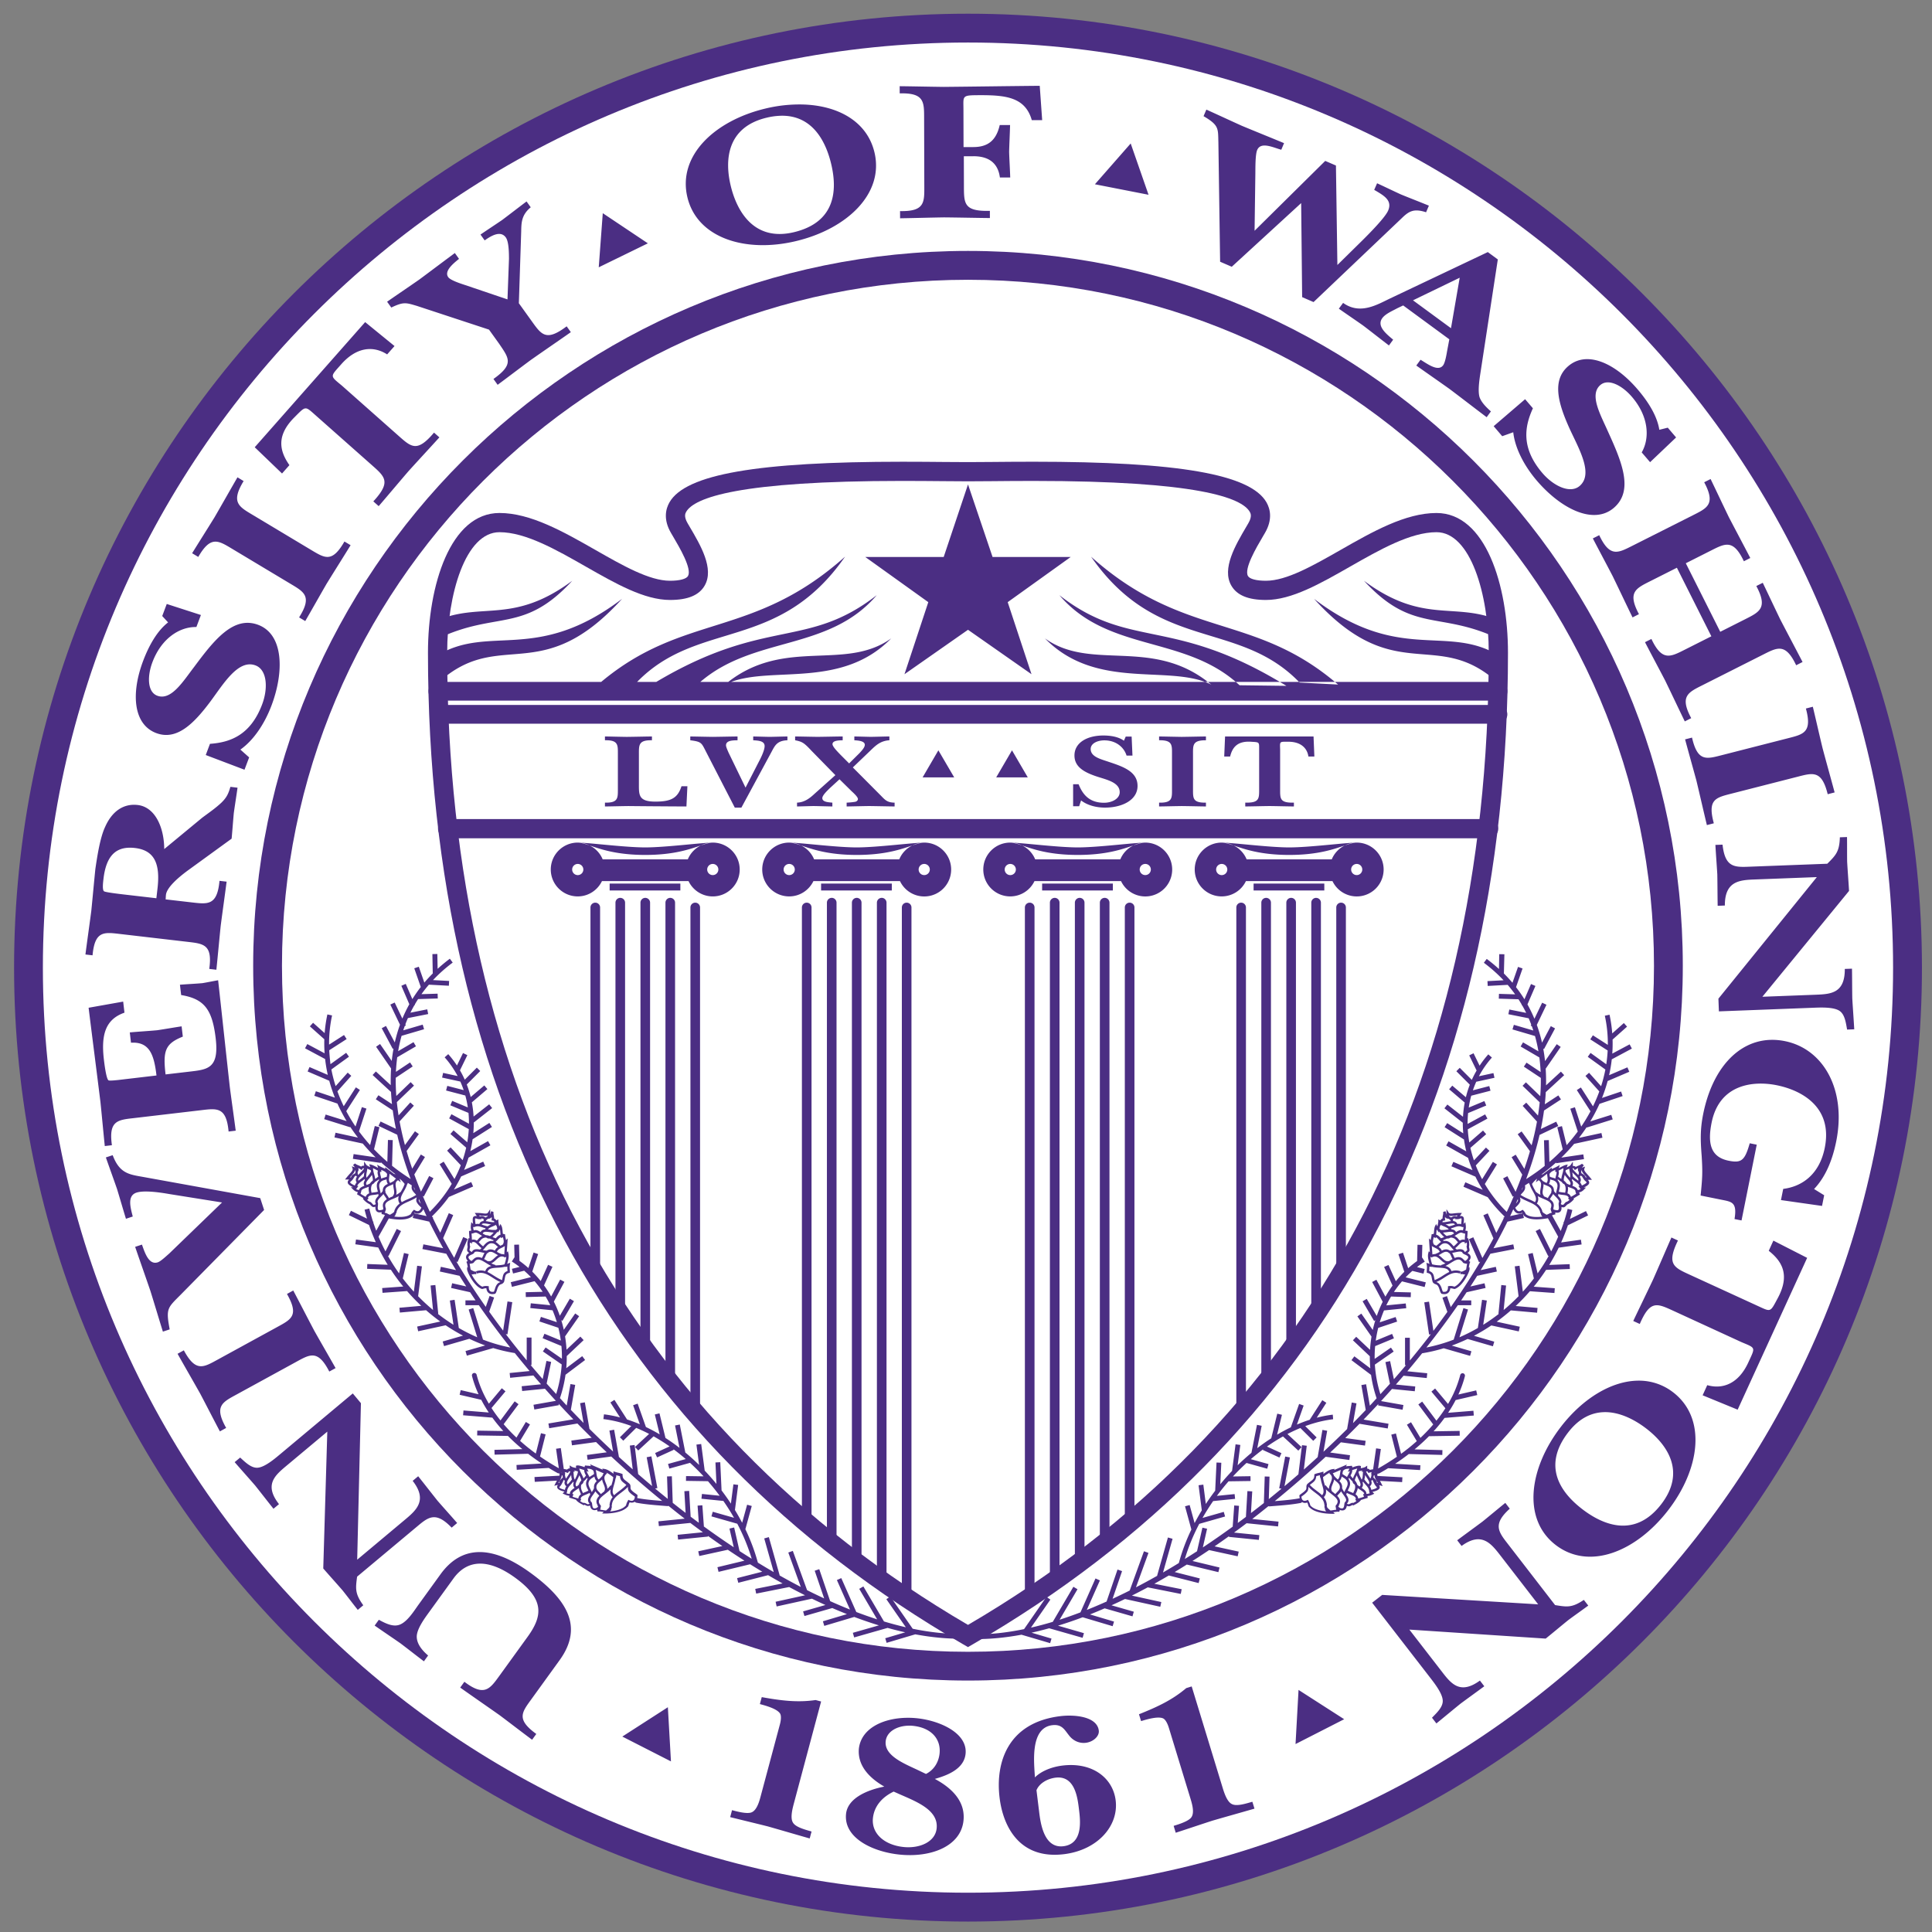 <svg xmlns="http://www.w3.org/2000/svg" height="160.16" width="160.16"><rect width="100%" height="100%" fill="#808080" stroke="none"/><path fill="#4b2e83" d="M80.245 159.296c-43.604 0-79.078-35.477-79.078-79.082C1.165 36.61 36.64 1.137 80.245 1.137c43.602-.001 79.077 35.473 79.082 79.077 0 43.602-35.475 79.077-79.078 79.082z"/><path fill="#fff" d="M80.245 3.525c-42.288 0-76.69 34.404-76.69 76.689.002 42.286 34.404 76.689 76.69 76.689 42.286 0 76.689-34.407 76.689-76.69 0-42.288-34.407-76.688-76.69-76.688z"/><path fill="#4b2e83" d="M80.245 139.315c-32.675 0-59.257-26.582-59.257-59.257S47.57 20.801 80.245 20.801s59.257 26.583 59.257 59.257c0 32.675-26.584 59.257-59.257 59.257z"/><path fill="#fff" d="M80.245 23.193c-31.357 0-56.87 25.511-56.87 56.87 0 31.356 25.512 56.868 56.87 56.868 31.357 0 56.868-25.51 56.868-56.869 0-31.356-25.511-56.869-56.868-56.869z"/><path fill="#4b2e83" d="M80.245 136.543l-.4-.231c-29.025-16.78-44.367-45.21-44.367-82.21 0-5.575 1.854-11.576 5.926-11.576 2.582 0 5.31 1.556 7.948 3.06 2.306 1.316 4.484 2.558 6.193 2.558.792 0 1.349-.147 1.49-.394.34-.598-.692-2.35-1.247-3.292l-.159-.27c-.664-1.134-.437-2.011-.13-2.547 1.335-2.327 7.295-3.364 19.325-3.364 1.277 0 2.456.01 3.467.02.755.006 1.415.011 1.953.011.537 0 1.197-.005 1.952-.012 1.01-.009 2.189-.02 3.467-.02 12.03 0 17.99 1.038 19.325 3.365.307.536.533 1.413-.13 2.547l-.161.274c-.554.94-1.584 2.691-1.243 3.288.14.247.697.394 1.488.394 1.71 0 3.887-1.242 6.193-2.557 2.638-1.505 5.365-3.06 7.948-3.06 4.071 0 5.926 6 5.926 11.575 0 37-15.342 65.429-44.367 82.21l-.4.23z"/><path fill="#fff" d="M41.404 44.118c-2.814 0-4.333 5.143-4.333 9.983 0 36.228 14.928 64.091 43.174 80.6 28.244-16.51 43.17-44.373 43.17-80.6 0-4.84-1.517-9.983-4.33-9.983-2.161 0-4.702 1.45-7.16 2.851-2.494 1.423-4.85 2.767-6.983 2.767-1.472 0-2.411-.391-2.87-1.196-.8-1.4.337-3.334 1.252-4.888l.158-.27c.338-.576.187-.838.123-.95-.67-1.17-4.327-2.564-17.942-2.564-1.273 0-2.446.01-3.452.02-.76.006-1.425.012-1.967.012-.541 0-1.207-.006-1.966-.013-1.007-.008-2.182-.02-3.454-.02-13.614 0-17.272 1.395-17.942 2.565-.064.112-.214.374.123.95l.156.266c.917 1.554 2.058 3.49 1.258 4.891-.46.805-1.4 1.197-2.873 1.197-2.133 0-4.488-1.344-6.983-2.766-2.458-1.402-5-2.852-7.158-2.852z"/><path d="M86.192 7.113c-2.66.024-5.3.065-7.961.09-1.222-.015-2.425-.043-3.649-.057l.002.595c2.06-.056 2.02.723 2.024 2.078l.015 5.592c.004 1.356.05 2.132-2.01 2.088l.002.596c1.223-.02 2.424-.056 3.647-.075 1.268.012 2.532.041 3.799.055l-.002-.596c-2.167.056-2.147-.606-2.152-2.077l-.007-2.449.88-.002c1.375.028 1.976.738 2.11 1.764l.855-.003c-.021-.71-.07-1.422-.09-2.133.019-.745.059-1.471.078-2.215h-.857c-.299 1.324-1.026 1.823-2.185 1.827l-.815.002-.008-3.143c-.003-1.124-.154-1.157 1.347-1.161 2.169-.006 3.778.17 4.319 2.071l.86-.002-.202-2.845zM66.517 8.661a11.966 11.966 0 00-3.079.341c-4.195 1.006-7.277 3.905-6.455 7.346.81 3.393 4.816 4.643 9.012 3.637 4.216-1.01 7.314-3.93 6.496-7.356-.613-2.569-3.027-3.893-5.974-3.968zm33.489.424l-.233.545c1.29.755 1.195 1.023 1.229 2.136l.144 9.931.965.417 5.754-5.278.081 7.796.946.41 7.28-6.925c.601-.587 1.001-.864 2.048-.52l.233-.548c-.776-.317-1.537-.611-2.313-.927-.663-.304-1.319-.624-1.981-.929l-.239.547c.823.48 1.52.87 1.153 1.722-.25.577-1.564 1.9-2.094 2.428l-2.111 2.078-.12-8.246-.888-.383-5.857 5.791.065-4.764c.005-.447-.01-1.552.152-1.931.309-.715 1.309-.21 1.997-.021l.23-.547c-1.17-.487-2.325-.95-3.495-1.437-.977-.44-1.969-.905-2.95-1.345zm-35.249.51c2.59-.046 3.698 2.112 4.147 3.997.53 2.22.337 4.834-3.085 5.656-3.36.805-4.757-1.804-5.247-3.862-.492-2.059-.359-4.829 2.981-5.629a5.599 5.599 0 011.204-.162zm28.975 2.299l-2.966 3.382 4.447.87-1.48-4.252zM43.652 16.7c-.671.502-1.35 1.03-2.02 1.534-.602.412-1.198.798-1.8 1.211l.347.484c.61-.44 1.34-.82 1.753-.243.252.349.258 1.28.262 1.765l-.124 3.368-3.484-1.18c-.35-.115-1.236-.394-1.428-.662-.365-.51.442-1.152.894-1.518l-.346-.483c-.985.728-1.96 1.468-2.944 2.196-.88.614-1.79 1.226-2.672 1.84l.347.483c1.022-.49 1.216-.404 2.12-.138l5.98 1.968.848 1.181c.792 1.18 1.258 1.682-.478 2.91l.346.484c.916-.679 1.837-1.383 2.752-2.06 1.108-.778 2.209-1.528 3.316-2.305l-.346-.483c-1.715 1.293-2.094.691-2.922-.464l-1.041-1.45.195-5.962c.01-.76.044-1.375.79-1.992l-.346-.484zm6.317.973l-.334 4.486 4.072-1.987-3.738-2.499zm73.366 3.225l-8.073 3.832c-1.055.496-2.493 1.407-3.921.379l-.353.48c.666.47 1.345.926 2.011 1.396.719.546 1.425 1.106 2.142 1.653l.35-.478c-.61-.51-1.378-1.136-.899-1.79.266-.36.838-.596 1.236-.814l.493-.235 3.825 2.808-.193 1.027c-.045.276-.159.908-.317 1.123-.418.573-1.318-.127-1.875-.456l-.352.48c.909.646 1.847 1.295 2.755 1.942 1.031.776 2.048 1.565 3.078 2.341l.352-.48c-.387-.346-.787-.742-.943-1.185-.152-.52-.01-1.442.065-1.941l1.45-9.473-.83-.61zm-2.328 2.125l-.722 4.185-3.15-2.312 3.872-1.873zm-90.737 3.68l-9.154 10.373 2.264 2.176.612-.693c-.85-1.21-1.078-2.473.415-3.964.957-.96.865-.956 1.756-.167l4.662 4.128c1.1.976 1.61 1.398.123 3.008l.445.394c.826-.96 1.64-1.933 2.466-2.894.851-.94 1.714-1.868 2.565-2.807l-.445-.394c-1.413 1.675-1.88 1.205-2.98.23l-4.661-4.129c-1.008-.833-.975-.72-.051-1.766 1.237-1.402 2.625-1.577 3.806-.819l.612-.692-2.435-1.985zm101.372 3.07c-.6-.013-1.16.168-1.64.582-1.38 1.184-.831 3.097.13 5.211.754 1.642 1.986 3.718.819 4.718-.774.667-2.154.022-3.09-1.07-1.787-2.09-1.476-3.861-.785-5.367l-.647-.754-2.606 2.238.708.829.915-.327c.148 1.342.921 2.802 1.951 4.008 1.982 2.318 4.697 3.71 6.39 2.258 1.68-1.442.64-3.85-.505-6.36-.594-1.353-1.556-3.01-.617-3.819.678-.58 1.837.06 2.624.984 1.404 1.638 1.483 3.432.806 4.6l.695.81 2.156-2.05-.69-.81-.7.175c-.18-1.152-.93-2.337-1.803-3.353-1.283-1.502-2.792-2.472-4.111-2.502zM19.685 39.572c-.625 1.078-1.258 2.202-1.894 3.3-.62 1.006-1.244 1.985-1.864 2.99l.51.306c1.04-1.805 1.673-1.351 2.85-.647l4.76 2.855c1.162.696 1.86 1.04.748 2.805l.51.304c.592-1.023 1.17-2.053 1.761-3.076.665-1.08 1.345-2.151 1.998-3.213l-.51-.306c-1.018 1.77-1.602 1.394-2.764.698l-4.818-2.889c-1.162-.697-1.86-1.04-.776-2.82l-.506-.308zm122.122.139l-.532.267c.971 1.822.26 2.133-.948 2.743l-4.987 2.514c-1.21.609-1.882.997-2.766-.868l-.53.267c.545 1.05 1.096 2.071 1.641 3.12.554 1.14 1.094 2.287 1.65 3.428l.532-.269c-.972-1.82-.26-2.131.949-2.741l2.196-1.107 2.857 5.683-2.197 1.108c-1.207.61-1.892.978-2.772-.887l-.532.267c.553 1.069 1.113 2.109 1.67 3.177.545 1.121 1.083 2.268 1.629 3.39l.532-.269c-.971-1.82-.26-2.131.952-2.741l4.982-2.514c1.21-.61 1.884-.996 2.767.87l.53-.27c-.605-1.164-1.23-2.339-1.835-3.502-.497-1.025-.97-2.039-1.464-3.064l-.534.268c.971 1.821.269 2.151-.94 2.76l-2.05 1.034-2.856-5.682 2.05-1.034c1.209-.61 1.883-.998 2.764.868l.532-.27c-.584-1.124-1.19-2.26-1.777-3.385-.507-1.045-1.008-2.116-1.513-3.161zm-61.56.445l-2.016 6.017H71.73l5.225 3.745-1.976 5.974 5.267-3.684 5.265 3.684-1.974-5.974 5.224-3.745h-6.479l-2.036-6.017zM70.05 46.15c-7.63 6.81-13.358 4.646-20.212 10.38h-13.44c5.062-4.517 8.449.518 15.17-6.886-7.073 5.37-10.957 2.085-15.289 4.674v2.215a.774.774 0 00.035 1.549h87.882a.776.776 0 00.024-1.551v.102c-.04-.037-.08-.068-.119-.104h-13.44c.088.074.176.143.264.219l-3.186-.165-.054-.054h-1.588c.18.108.36.213.546.327l-3.884-.049c-.104-.096-.21-.187-.316-.278h-2.313c.096.075.192.148.288.228a5.09 5.09 0 00-.528-.228H60.613c3.504-1.302 9.194.56 13.264-3.606-3.806 2.734-8.762-.08-13.505 3.606h-2.314c4.462-3.837 10.635-2.522 14.625-7.192-5.761 4.492-9.228 1.81-18.276 7.192h-1.59c5.074-5.203 11.718-2.44 17.236-10.38zM99.89 56.53h.24c-4.744-3.685-9.699-.873-13.505-3.607 4.07 4.166 9.761 2.304 13.264 3.606zm2.553 0h3.654c-9.05-5.383-12.518-2.7-18.278-7.192 3.989 4.67 10.163 3.355 14.624 7.191zm5.241 0h2.977c-6.854-5.734-12.582-3.57-20.212-10.38 5.517 7.94 12.162 5.177 17.236 10.38zm16.417 0h.094l.025.001v-2.213c-4.333-2.59-8.216.697-15.286-4.674 6.718 7.405 10.105 2.369 15.167 6.886zm-76.662-8.385c-4.832 3.583-7.421 1.79-11.004 3.208a12.36 12.36 0 00-.102 1.57c4.88-2.291 7.07-.4 11.106-4.778zm65.632 0c4.034 4.379 6.224 2.487 11.104 4.777 0-.473-.032-1.048-.103-1.57-3.582-1.417-6.17.376-11.001-3.207zm-99.247 1.923l-.376.999.487.529c-.921.711-1.597 1.94-2.07 3.193-1.016 2.692-.82 5.259 1.079 5.979 1.698.644 3.11-.758 4.5-2.618 1.078-1.45 2.304-3.531 3.741-2.987.957.362 1.054 1.885.545 3.232-.973 2.574-2.673 3.15-4.324 3.268l-.349.928 3.211 1.218.386-1.022-.727-.647c1.104-.775 2.013-2.155 2.575-3.64 1.078-2.854.994-5.908-1.09-6.698-2.07-.785-3.68 1.284-5.327 3.498-.901 1.17-1.892 2.811-3.05 2.372-.833-.315-.828-1.638-.4-2.775.763-2.02 2.298-2.95 3.645-2.918l.375-.996-2.831-.915zm22.56 8.372a.777.777 0 000 1.553h87.766a.777.777 0 100-1.553H36.383zm113.897.148l-.575.147c.545 2.012-.222 2.142-1.551 2.481l-5.373 1.374c-1.314.335-2.05.59-2.516-1.444l-.575.147c.307 1.142.63 2.28.94 3.421.295 1.233.576 2.472.867 3.685l.576-.149c-.535-1.97.14-2.121 1.453-2.457l5.44-1.39c1.31-.335 2.05-.59 2.547 1.436l.574-.148c-.323-1.204-.674-2.446-1-3.671-.279-1.15-.53-2.282-.807-3.432zm-58.816 2.384c-1.323 0-2.394.579-2.394 1.657 0 .965.835 1.403 1.859 1.745.797.262 1.892.481 1.892 1.296 0 .543-.639.878-1.302.878-1.262 0-1.785-.738-2.106-1.534h-.454v1.822h.5l.16-.482c.514.403 1.253.596 1.982.596 1.401 0 2.699-.613 2.699-1.796 0-1.175-1.148-1.587-2.368-1.99-.65-.228-1.517-.412-1.517-1.07 0-.473.57-.719 1.13-.719.99 0 1.64.589 1.845 1.263h.489l-.069-1.578h-.489l-.15.343c-.453-.325-1.092-.431-1.707-.431zm-41.316.08v.315c1.094-.026 1.072.386 1.072 1.105v2.962c0 .719.022 1.13-1.072 1.104v.317c.65-.01 1.288-.027 1.938-.035.682.008 2.756.025 4.817.035l.08-1.675h-.49c-.319.99-.877 1.272-2.164 1.272-1.39 0-1.366-.545-1.366-1.43v-2.55c0-.719-.013-1.131 1.081-1.105v-.316c-.694.01-1.4.027-2.096.035-.603-.008-1.196-.025-1.8-.035zm15.765 0v.314c.308.063.513.115.741.28.204.15.444.405.614.589l1.983 2.024-1.698 1.517c-.387.36-.831.737-1.482.762v.316c.456-.009.913-.027 1.369-.035.524.008 1.035.026 1.56.035v-.316c-.32-.033-.832-.044-.832-.376 0-.246.456-.658.65-.851l.774-.71 1.014.999c.136.123.512.465.512.632 0 .114-.08.2-.227.237a6.45 6.45 0 01-.707.07v.315c.616-.009 1.241-.027 1.856-.035.708.008 1.414.026 2.12.035v-.316c-.626-.008-.797-.235-1.15-.594l-2.313-2.325 1.436-1.376c.456-.438.831-.823 1.594-.876v-.316c-.513.008-1.013.025-1.526.033-.456-.008-.923-.024-1.379-.033v.316c.297.018.868.052.868.376 0 .227-.275.508-.434.683l-.866.86-.717-.718c-.182-.194-.662-.66-.662-.878 0-.316.571-.315.844-.323v-.316c-.694.008-1.38.025-2.075.033-.625-.008-1.241-.024-1.867-.033zm30.173 0v.315c1.104-.018 1.07.394 1.07 1.122v2.946c0 .717.034 1.129-1.07 1.103v.316c.628-.009 1.253-.026 1.88-.034.671.008 1.344.025 2.004.034v-.316c-1.08.018-1.072-.35-1.072-1.07v-2.98c0-.718-.034-1.13 1.072-1.12v-.317c-.66.01-1.341.026-2.014.035-.629-.01-1.242-.025-1.87-.035zm5.469 0l-.07 1.664h.49c.183-.761.604-1.297 1.722-1.227.715.044.684.01.684.64v3.305c0 .78.008 1.13-1.152 1.104v.316c.671-.008 1.344-.027 2.016-.035.673.008 1.344.027 2.017.035v-.316c-1.165.027-1.142-.324-1.142-1.104v-3.305c-.023-.692-.057-.64.685-.64.993 0 1.55.491 1.66 1.227h.493l-.068-1.665h-7.335zm-44.333 0v.315c.935.121.922.202 1.299.937l2.392 4.647h.546l2.506-4.636c.285-.536.467-.913 1.31-.948v-.315c-.489.008-.978.025-1.469.033-.455-.008-.911-.024-1.367-.033v.315c.434.026.946.053.946.482 0 .36-.32 1-.502 1.34l-1.08 2.104-1.415-2.919c-.056-.139-.204-.446-.204-.586 0-.412.558-.413.956-.421v-.315c-.684.008-1.366.025-2.05.033-.626-.008-1.241-.024-1.868-.033zm20.567 1.149l-1.308 2.245h2.621L77.79 62.2zm6.103 0l-1.31 2.245h2.62l-1.31-2.245zM19.1 65.226c-.168.587-.319.893-.732 1.3-.486.463-1.082.87-1.608 1.263l-3.145 2.598c-.01-1.777-.742-3.484-2.201-3.654-1.15-.133-2.118.49-2.705 1.828-.421.902-.652 2.454-.804 3.476-.117 1.156-.22 2.311-.336 3.467-.158 1.215-.33 2.407-.487 3.622l.59.068c.189-2.055.955-1.922 2.3-1.766l5.542.645c1.345.157 2.12.205 1.833 2.248l.59.069c.126-1.22.233-2.42.358-3.639.157-1.214.333-2.448.491-3.664l-.59-.067c-.19 2.053-.957 1.943-2.302 1.787l-2.165-.25c.013-.107.012-.236.024-.343.037-.602.964-1.424 1.8-2.041l3.648-2.65c.066-.706.115-1.413.18-2.12.098-.703.212-1.403.31-2.105l-.59-.07zm18.009 2.672a.797.797 0 100 1.594h86.296a.797.797 0 000-1.594H37.11zm116.007 1.492l-.594.021c-.037 1.184-.324 1.476-1.042 2.192l-6.63.252c-1.173.044-1.855-.057-2.054-1.835l-.592.022c.046.816.11 1.631.159 2.446.015.86.015 1.743.03 2.602l.596-.023c-.012-2.066 1.273-2.114 2.527-2.162l5.097-.194-8.159 10.077.04 1.053 7.932-.304c.545-.02 1.551-.058 2.043.246.456.283.547.969.653 1.567l.593-.022c-.05-.859-.114-1.718-.164-2.574-.013-.818-.01-1.635-.024-2.452l-.595.021c.014 2.045-1.192 2.09-2.446 2.14l-4.388.167 7.185-8.774c-.046-.815-.111-1.608-.158-2.424-.01-.689 0-1.355-.01-2.042zm-105.222.46c.354 0 .684.089.981.235.893.301 2.22.788 4.616.788 2.396 0 3.721-.487 4.613-.788.298-.146.627-.235.982-.235-.853 0-3.915.4-5.595.4-1.681 0-4.744-.4-5.597-.4zc-1.234 0-2.235 1-2.235 2.231s1.001 2.23 2.235 2.23c.887 0 1.647-.52 2.008-1.268h7.176a2.228 2.228 0 002.008 1.269c1.233 0 2.234-.999 2.234-2.23s-1.001-2.232-2.234-2.232c-.26 0-.593.104-.982.235-.489.24-.879.65-1.086 1.156h-7.056a2.231 2.231 0 00-1.086-1.156c-.39-.131-.723-.235-.982-.235zm17.529 0c.354 0 .684.089.981.235.893.301 2.219.788 4.616.788 2.395 0 3.72-.487 4.613-.788.297-.146.627-.235.981-.235-.853 0-3.914.4-5.594.4-1.682 0-4.744-.4-5.597-.4zc-1.234 0-2.235 1-2.235 2.231s1.001 2.23 2.235 2.23c.887 0 1.647-.52 2.008-1.268h7.176a2.229 2.229 0 004.242-.962c0-1.232-1-2.231-2.234-2.231-.26 0-.593.104-.982.235-.49.24-.88.65-1.086 1.156H67.49a2.231 2.231 0 00-1.086-1.156c-.388-.131-.722-.235-.981-.235zm18.326 0c.353 0 .683.089.98.235.892.301 2.218.788 4.616.788 2.393 0 3.719-.486 4.611-.787.298-.147.63-.236.985-.236-.852 0-3.915.4-5.596.4-1.68 0-4.744-.4-5.596-.4zc-1.237 0-2.235 1-2.235 2.231s.998 2.23 2.235 2.23a2.23 2.23 0 002.008-1.268h7.175a2.228 2.228 0 004.24-.962 2.231 2.231 0 00-2.231-2.231c-.26 0-.594.104-.985.236a2.23 2.23 0 00-1.084 1.155h-7.055a2.235 2.235 0 00-1.087-1.156c-.389-.131-.722-.235-.98-.235zm17.528 0c.353 0 .683.089.98.235.892.301 2.219.788 4.617.788 2.393 0 3.72-.487 4.612-.788.298-.146.628-.235.982-.235-.852 0-3.915.4-5.594.4-1.682 0-4.744-.4-5.597-.4zc-1.236 0-2.236 1-2.236 2.231s1 2.23 2.236 2.23a2.23 2.23 0 002.008-1.268h7.175a2.229 2.229 0 004.241-.962c0-1.232-1-2.231-2.232-2.231-.26 0-.593.104-.983.235-.49.24-.879.65-1.086 1.156h-7.055a2.235 2.235 0 00-1.087-1.156c-.389-.131-.722-.235-.98-.235zm-90.622.426c.168-.007.344 0 .53.022 1.624.188 2.11 1.305 1.872 3.355l-.094.81-2.806-.325c-.23-.027-1.343-.157-1.516-.242-.19-.087-.088-.812-.062-1.045.205-1.757.905-2.527 2.076-2.575zm37.24 1.343a.463.463 0 110 .926.463.463 0 010-.926zm11.192 0a.462.462 0 11.001.925.462.462 0 010-.925zm6.337 0a.463.463 0 110 .926.463.463 0 010-.926zm11.192 0a.462.462 0 11.001.925.462.462 0 01-.001-.925zm7.135 0a.463.463 0 110 .926.463.463 0 010-.926zm11.192 0c.254 0 .46.206.46.462a.46.46 0 11-.924 0 .46.46 0 01.464-.462zm6.336 0a.463.463 0 110 .926.463.463 0 010-.926zm11.192 0c.255 0 .46.206.46.462s-.205.463-.46.463a.462.462 0 110-.925zm-61.932 1.628v.574h5.862v-.574H50.54zm17.528 0v.574h5.863v-.574h-5.863zm18.324 0v.574h5.864v-.574h-5.864zm17.53 0v.574h5.863v-.574h-5.864zm-52.502 1.184a.4.4 0 00-.398.398v33.612a.399.399 0 00.797 0V74.83a.399.399 0 00-.399-.398zm2.074 0a.399.399 0 00-.399.398v36.7a.399.399 0 00.797 0v-36.7a.4.4 0 00-.398-.398zm2.07 0a.4.4 0 00-.398.398v39.862a.399.399 0 00.797 0V74.829a.4.4 0 00-.399-.398zm13.385 0a.399.399 0 00-.398.398v52.981a.399.399 0 00.797 0V74.83a.4.4 0 00-.399-.4zm2.073 0a.4.4 0 00-.399.398v54.601a.399.399 0 00.797 0v-54.6a.399.399 0 00-.398-.4zm2.071 0a.4.4 0 00-.398.398V131a.399.399 0 00.797 0V74.83a.4.4 0 00-.399-.4zm14.341 0a.399.399 0 00-.398.398V131a.399.399 0 00.797 0V74.83a.399.399 0 00-.399-.4zm2.072 0a.399.399 0 00-.399.398v54.601a.398.398 0 10.797 0v-54.6a.399.399 0 00-.398-.4zm2.07 0a.399.399 0 00-.399.398v52.981a.398.398 0 10.798 0V74.83a.4.4 0 00-.4-.4zm13.386 0a.399.399 0 00-.399.398v39.862a.398.398 0 10.798 0V74.829a.4.4 0 00-.4-.398zm2.073 0a.399.399 0 00-.399.398v36.7a.399.399 0 00.797 0v-36.7a.399.399 0 00-.398-.398zm2.07 0a.4.4 0 00-.4.398v33.612a.4.4 0 00.798 0V74.83a.399.399 0 00-.399-.398zm-59.757.398a.4.4 0 00-.398.399v30.126a.4.4 0 00.798 0V75.228a.4.4 0 00-.4-.399zm8.287 0a.399.399 0 00-.398.399v41.829a.398.398 0 10.797-.001V75.228a.4.4 0 00-.399-.399zm9.243 0a.4.4 0 00-.4.399v50.59a.4.4 0 00.798 0v-50.59a.399.399 0 00-.398-.399zm8.284 0a.4.4 0 00-.399.399v57.366a.399.399 0 00.797 0V75.228a.399.399 0 00-.398-.399zm10.2 0a.4.4 0 00-.399.399v57.366a.4.4 0 00.798 0V75.228a.399.399 0 00-.398-.399zm8.285 0a.4.4 0 00-.4.399v50.59a.4.4 0 00.798 0v-50.59a.399.399 0 00-.398-.399zm9.242 0a.399.399 0 00-.398.399v41.829a.397.397 0 10.797-.001V75.228a.399.399 0 00-.399-.399zm8.285 0a.399.399 0 00-.398.399v30.126a.399.399 0 10.797 0V75.228a.399.399 0 00-.399-.399zm-74.931 4.256l-.398.008.03 1.595.013-.001c-.25.249-.488.506-.71.77l-.46-1.316-.376.13.54 1.55c-.251.324-.483.66-.698 1.004l-.547-1.263-.365.158.661 1.531c-.215.385-.406.78-.577 1.19l-.638-1.332-.36.17.8 1.67c-.172.475-.315.966-.43 1.471l-.731-1.369-.352.188.916 1.714.065-.034c-.063.338-.114.683-.152 1.033l-.967-1.405-.329.228 1.236 1.793.008-.006c-.03.456-.04.923-.03 1.398l-1.233-1.136-.27.294 1.514 1.394.01-.012c.018.339.045.683.083 1.03l-1.124-.735-.218.333 1.405.92c.067.5.155 1.011.263 1.53l-1.274-.606-.171.36 1.552.738c.203.884.462 1.793.779 2.728.105.311.217.625.335.94-.54-.345-1.06-.707-1.542-1.097l.057-2.126-.398-.012-.049 1.812a15.52 15.52 0 01-1.103-1.042l.45-1.831-.388-.096-.386 1.577c-.33-.366-.638-.744-.924-1.133l.618-1.887-.378-.124-.527 1.606a13.776 13.776 0 01-.768-1.271l1.133-1.76-.335-.214-1.007 1.564a12.858 12.858 0 01-.524-1.234l1.15-1.285-.296-.265-1.001 1.118a11.8 11.8 0 01-.354-1.382l1.46-1.058-.233-.322-1.302.942c-.044-.39-.082-.775-.101-1.155l1.442-.926-.216-.336-1.24.796c-.006-.805.075-1.615.248-2.419l-.389-.083c-.111.514-.186 1.03-.225 1.547l-.961-.856-.265.297 1.198 1.069c-.012.39-.003.778.024 1.166l-1.435-.767-.188.351 1.665.89c.049.44.123.88.221 1.315l-1.515-.65-.156.367 1.793.768c.127.473.285.941.47 1.402l-1.582-.532-.127.378 1.916.644c.223.495.478.982.764 1.455l-1.741-.545-.12.38 2.151.674.01-.033c.2.302.412.6.637.89l-1.86-.404-.085.39 2.345.51c.33.392.685.772 1.063 1.14l-1.823-.268-.058.394 2.311.34.008-.057c.385.347.794.68 1.223 1l-.14-.036-.723-.55v.132a3.15 3.15 0 00-.187-.088 2.542 2.542 0 01-.262-.13l-.225-.127.081.247.006.017-.105-.053c-.183-.096-.355-.186-.461-.211l-.174-.04.057.17.027.074c-.134-.061-.285-.138-.33-.203l-.18-.272v.362a.264.264 0 00-.243.07c-.087-.05-.165-.082-.235-.111-.098-.041-.183-.076-.278-.152l-.15.122c.03.061.08.118.129.172l.033.037a1.038 1.038 0 00-.082-.03l-.19-.064.064.189c.04.117-.063.242-.264.467-.072.082-.153.172-.236.277l-.13.161h.207c.041 0 .076.005.109.006l.027.003c-.06.055-.116.113-.113.189-.01.04-.01.103.047.175.076.099.246.198.396.266h-.188l.169.17c.16.16.284.208.413.235l-.073.18c.103.058.19.112.275.164.085.054.166.104.26.157l-.047.051c.124.165.334.34.513.428l.058.027c.014.014.03.031.041.045.05.055.106.117.179.166.076.039.17.02.249-.004-.008.136.003.289.11.387.087.08.216.1.38.066.007 0 .016-.003.023-.004v.162a.85.85 0 01.275.078l-.72 1.298a16.63 16.63 0 01-.248-.691l.023-.048-.045-.023a14.59 14.59 0 01-.308-1.078l-.388.096c.062.25.13.496.203.741l-1.333-.651-.174.36 1.674.817c.165.485.352.961.561 1.426l-1.642-.22-.055.395 1.9.267c.237.49.5.97.785 1.432l-1.694-.063-.014.398 1.968.073c.318.484.66.95 1.026 1.395l-1.747.127.029.396 2.035-.146c.372.429.765.837 1.177 1.224l-1.81.16.035.397 2.176-.193c.378.331.77.645 1.175.937l-1.917.417.085.39 2.277-.496c.466.313.946.6 1.439.858l-1.683.486.111.383 2.097-.606c.43.205.869.39 1.315.55L38.59 112l.111.383 2.186-.63c.586.178 1.183.316 1.789.414.4.498.808.995 1.226 1.49l-1.652.164.04.397 1.926-.193c.21.244.42.488.634.732l-1.604.16.04.397 1.89-.189c.297.334.599.67.905 1.002l-1.855.327.07.393 2.032-.359-.02-.117c.194.21.391.42.588.63l-.003.014.02.004c.203.214.41.429.616.643l-2.066.344.065.393 2.34-.39c.389.397.782.791 1.182 1.184l-1.688.23.053.394 1.996-.272c.292.284.588.567.887.849l-1.642.222.054.395 1.963-.267a84.825 84.825 0 004.222 3.68c-.68-.054-1.433-.115-2.069-.237h-.006a.87.87 0 00.027-.207v-.048l-.039-.03c-.06-.049-.117-.09-.172-.13a1.57 1.57 0 01-.322-.28c-.045-.076-.045-.145-.045-.218 0-.086 0-.191-.094-.283a3.853 3.853 0 00-.244-.198c-.22-.165-.32-.242-.32-.525v-.067l-.061-.026c-.119-.048-.212-.069-.31-.092a2.847 2.847 0 01-.255-.068l-.13-.042v.137c0 .022.006.043.014.065-.227-.166-.509-.37-.778-.405l-.16-.025.032.093-1.05-.453.074.154a1.836 1.836 0 00-.28-.034 3.483 3.483 0 01-.21-.02l-.043.137c-.328-.116-.543-.162-.637-.133l-.07.02v.076c0 .037.005.073.014.107-.146-.028-.307-.062-.377-.108l-.155-.107v.189c0 .024.001.045.004.064a.27.27 0 00-.223.097c-.078-.02-.148-.03-.216-.04-.02-.002-.038-.006-.057-.009l-.247-1.734-.394.056.23 1.615a19.375 19.375 0 01-1.558-.973l.463-1.835-.386-.097-.426 1.688c-.163-.12-.324-.24-.48-.363l-.002-.022h-.028c-.276-.216-.538-.44-.793-.667l.818-1.361-.341-.206-.779 1.295c-.382-.359-.735-.73-1.061-1.11l1.233-1.657-.319-.238-1.178 1.582c-.271-.337-.52-.68-.744-1.028l1.16-1.384-.305-.255-1.073 1.28c-.13-.221-.253-.444-.364-.668a8.78 8.78 0 01-.65-1.729.196.196 0 00-.242-.144.198.198 0 00-.143.241c.13.51.314 1.017.542 1.518l-1.479-.344-.088.388 1.792.416c.184.356.393.708.625 1.054l-2.098-.17-.033.398 2.426.196c.276.378.58.75.91 1.112l-2.161-.035-.007.399 2.55.04c.37.376.77.74 1.195 1.094l-2.313.06.011.399 2.782-.074c.36.279.735.55 1.128.808l-2.095.122.023.399 2.65-.155c.239.146.482.287.73.425.031.017.064.025.097.025.013 0 .025-.008.039-.01l.01.02c.029.059.029.117.008.187v-.004l-2.063.112.022.399 1.84-.101c-.041.072-.082.144-.127.233l-.097.195.211-.053a.619.619 0 01.09-.016c-.046.063-.08.136-.052.224.047.181.399.283.598.326a.945.945 0 01-.054.054l-.1.098.126.062c.18.092.3.12.438.128l-.02.16c.141.036.25.072.36.107.062.02.125.04.194.06l.029.036c.132.173.369.293.553.387l.09.046.028-.056c.026.01.063.03.089.042a.938.938 0 00.114.051c.085.038.194.009.276-.017.023.124.067.26.187.332.096.06.223.065.39.01l.052.156c.105-.031.285-.001.442.024l.056.009-.132.129h.245c.316 0 1.38-.039 1.856-.539.062-.04.08-.104.1-.172.015-.055.035-.125.083-.221a.495.495 0 00.42-.038l.01-.008a.2.2 0 00.124.081c.687.132 1.497.196 2.211.252l.359.028.015.001c.03 0 .057-.008.082-.02.448.36.896.72 1.343 1.062l-2.18.222.04.396 2.605-.264c.348.263.696.52 1.044.774l-2.097.21.04.397 2.48-.25-.005-.055c.399.287.798.567 1.195.84l-1.999.436.085.39 2.367-.518c.46.31.92.613 1.378.906l-2.24.54.093.387 2.617-.63c.336.21.672.416 1.007.617l-2.087.532.099.386 2.472-.631c.403.236.802.465 1.202.686l-2.268.453.077.39 2.735-.546c.44.238.88.466 1.316.684l-2.44.537.085.389 2.926-.644c.376.182.748.356 1.118.524l-1.85.53.11.384 2.309-.662c.408.177.811.344 1.214.504l-1.992.594.114.381 2.486-.741c.69.26 1.373.494 2.044.698l-2.162.617.11.383 2.77-.79c.494.138.982.26 1.463.367l-1.656.49.112.382 2.376-.706c1.355.253 2.644.376 3.887.362l-.006-.4c-1.29.019-2.666-.132-4.094-.425l-1.855-2.674-.328.226 1.613 2.324a28.048 28.048 0 01-1.81-.481l-1.708-2.903-.343.2 1.484 2.527a35.674 35.674 0 01-1.726-.606l-1.246-2.812-.364.162 1.084 2.445a42.038 42.038 0 01-1.64-.696l-.906-2.651-.377.13.784 2.294c-.47-.218-.943-.445-1.417-.685l-1.182-3.254-.375.135 1.037 2.853a54.846 54.846 0 01-1.77-.96l.017-.005-.896-3.165-.383.108.79 2.792a59.804 59.804 0 01-1.316-.786 16.23 16.23 0 00-1.037-2.77l.53-1.925-.385-.105-.412 1.497a18.617 18.617 0 00-.598-1.058l.267-2.08-.394-.05-.207 1.601c-.245-.374-.505-.74-.775-1.096l-.108-2.338-.398.02.082 1.78c-.312-.381-.637-.749-.974-1.102l-.291-2.207-.395.05.223 1.686c-.369-.362-.751-.706-1.143-1.03l-.46-2.32-.392.078.37 1.856a16.64 16.64 0 00-1.163-.821l-.497-2.041-.386.093.401 1.65a14.21 14.21 0 00-1.14-.61l-.685-1.939-.376.134.557 1.577c-.351-.15-.704-.283-1.06-.398l-1.046-1.624-.335.216.798 1.239a9.839 9.839 0 00-1.33-.256l-.048.394a9.874 9.874 0 011.704.366l.008.012.01-.007c.198.061.395.128.592.202l-.945.937.28.282 1.07-1.061c.359.146.717.314 1.07.498l-1.169 1.084.27.29 1.27-1.174c.45.252.893.53 1.328.837l-1.2.549.164.362 1.379-.629-.023-.05c.346.256.686.528 1.018.815l-1.467.406.108.384 1.714-.476c.388.354.763.728 1.125 1.118l-1.454-.021-.006.398 1.822.027c.339.387.662.79.969 1.206l-1.467-.149-.041.397 1.817.183c.315.453.61.92.883 1.398l-1.763-.502-.109.383 2.142.61c.494.935.896 1.91 1.197 2.904-.337-.211-.673-.42-1.01-.64l-.446-1.953-.388.09.354 1.547a70.279 70.279 0 01-2.49-1.73l.014-.002-.125-1.745-.397.028.101 1.421-.676-.503-.123-2.139-.398.024.104 1.798a70.94 70.94 0 01-1.068-.832l-.072-2.203-.399.014.06 1.862c-.351-.282-.703-.57-1.052-.86l.191-.037-.497-2.63-.391.074.45 2.387a73.68 73.68 0 01-1.153-.986l-.298-2.417-.396.05.242 1.973c-.384-.34-.765-.684-1.145-1.032l-.398-2.256-.391.07.306 1.74a80.209 80.209 0 01-1.959-1.881l-.385-2.2-.392.069.287 1.64a79.6 79.6 0 01-1.054-1.085l.362-2.07-.393-.07-.311 1.78c-.191-.202-.374-.41-.562-.613.216-.639.37-1.287.462-1.938l1.624-1.222-.24-.319-1.322.996c.03-.335.043-.669.04-1.002l1.401-1.323-.273-.29-1.145 1.082a10.413 10.413 0 00-.122-1.101l1.167-1.673-.326-.229-.946 1.356c-.06-.272-.13-.54-.211-.803l.097.058.956-1.631-.342-.203-.83 1.416c-.14-.403-.306-.795-.495-1.174l.875-1.639-.351-.188-.748 1.402a9.57 9.57 0 00-.59-.921l.699-1.541-.362-.163-.612 1.345a9.132 9.132 0 00-.7-.779l.487-1.459-.378-.125-.43 1.284a8.696 8.696 0 00-.742-.596l-.035-1.346-.398.01.027 1.062a.145.145 0 01-.014-.01l-.213.337c.08.05.161.104.24.159l.009.005c.135.092.265.188.393.287l-.634.158.095.387.923-.23c.194.169.38.346.558.532l-1.671.42.097.386 1.879-.47c.24.279.463.573.667.88l-1.405.035.01.399 1.633-.041v-.016c.142.239.274.484.395.736l-1.616-.161-.039.396 1.845.184c.135.32.253.65.354.986l-1.32-.44-.125.378 1.571.525c.087.347.155.7.203 1.057l-1.357-.56-.152.368 1.56.646c.032.348.046.703.041 1.057l-1.351-.936-.227.328 1.553 1.076.009-.013a10.237 10.237 0 01-.46 2.468c-.263-.288-.532-.574-.79-.865l.374-1.797-.39-.081-.313 1.504a76.646 76.646 0 01-1-1.165h.075v-2.273h-.399v1.885a72.236 72.236 0 01-1.735-2.175l.139.022.4-2.668-.395-.06-.362 2.42a65.458 65.458 0 01-1.158-1.573l.411-1.174-.376-.131-.318.907a59.124 59.124 0 01-2.438-3.759l.1.044.836-1.912-.366-.16-.751 1.72a48.48 48.48 0 01-.916-1.631l.001.001.836-1.911-.365-.16-.71 1.623c-.212-.406-.416-.81-.612-1.214l.015-.067-.053-.011c-.01-.025-.022-.046-.033-.069a11.89 11.89 0 001.398-1.604l2.01-.867-.157-.367-1.438.622c.223-.356.424-.72.604-1.09l1.987-.859-.158-.366-1.586.686c.14-.336.262-.676.366-1.018l1.815-1.024-.196-.346-1.47.83c.079-.327.142-.656.189-.984l1.604-1.02-.212-.336-1.333.847c.027-.294.04-.588.039-.88l1.523-1.195-.246-.313-1.292 1.013a8.972 8.972 0 00-.145-1.176l1.29-1.102-.257-.302-1.128.961a8.713 8.713 0 00-.326-1.038l1.116-1.116-.282-.282-1 1a8.203 8.203 0 00-.398-.776l.613-1.258-.36-.176-.502 1.032a8.348 8.348 0 00-.722-.94l-.298.264c.428.48.785 1.002 1.076 1.552l-1.204-.262-.084.388 1.51.33c.105.232.197.47.279.71l-1.359-.352-.1.384 1.595.416c.089.323.158.652.207.986l-1.296-.543-.153.368 1.505.63c.029.297.04.597.038.898l-1.451-.79-.19.348 1.627.889c-.02.362-.063.725-.126 1.089l-1.136-.988-.262.301 1.308 1.136a9.9 9.9 0 01-.292 1.037l-.998-1.062-.291.272 1.135 1.209c-.15.387-.326.768-.526 1.143l-.892-1.439-.338.21 1.006 1.626a11.3 11.3 0 01-1.817 2.314c-.205-.438-.4-.873-.585-1.309l.087.045.798-1.516-.354-.184-.68 1.297a35.484 35.484 0 01-.553-1.42l.884-1.45-.341-.208-.715 1.175a29.018 29.018 0 01-.466-1.464l1.016-1.405-.323-.232-.83 1.146a24.178 24.178 0 01-.445-1.964l1.185-1.301-.295-.269-.974 1.071a19 19 0 01-.143-1.1l1.422-1.367-.276-.288-1.191 1.146c-.037-.501-.054-1.006-.046-1.51l1.406-.937-.22-.332-1.172.78c.02-.405.055-.808.108-1.21l1.554-.907-.202-.344-1.276.746c.073-.427.168-.852.286-1.272l1.863-.546-.112-.381-1.613.472c.04-.12.081-.242.125-.361l.092-.044-.043-.089c.066-.175.136-.349.212-.521l1.681-.334-.078-.391-1.396.278c.103-.212.214-.421.334-.629l.05-.022-.016-.037c.086-.148.176-.295.27-.44l1.631-.05-.013-.399-1.34.041c.19-.267.396-.53.617-.787l1.655.089.022-.398-1.335-.07c.477-.51 1.02-.995 1.632-1.453l-.238-.32c-.357.268-.695.548-1.013.839l-.024-1.242zm88.042.005l-.022 1.24a13.21 13.21 0 00-1.014-.837l-.239.318c.613.458 1.156.944 1.633 1.453l-1.334.07.021.399 1.656-.089c.22.257.426.52.617.786l-1.34-.04-.013.398 1.63.05c.095.145.184.292.27.44l-.016.037.05.022c.12.207.231.418.335.63l-1.398-.279-.079.39 1.684.336c.075.172.144.345.211.52l-.042.09.09.044c.045.12.086.24.126.36l-1.613-.472-.114.381 1.866.547c.117.419.212.844.285 1.27l-1.276-.744-.2.343 1.553.908c.052.401.088.806.107 1.21l-1.172-.78-.221.331 1.407.936c.008.505-.009 1.01-.047 1.512l-1.19-1.146-.276.287 1.421 1.369c-.037.369-.085.735-.142 1.1l-.974-1.072-.296.268 1.185 1.301c-.121.67-.272 1.328-.444 1.966l-.83-1.148-.323.232 1.016 1.407c-.122.423-.253.836-.39 1.238l-.076.224-.716-1.174-.34.207.884 1.45a36.5 36.5 0 01-.553 1.421l-.682-1.297-.353.184.798 1.516.088-.046c-.186.436-.38.871-.585 1.309a11.286 11.286 0 01-1.818-2.315l1.007-1.624-.34-.21-.89 1.438a10.52 10.52 0 01-.526-1.142l1.135-1.21-.29-.272-.998 1.063c-.116-.342-.215-.69-.293-1.037l1.31-1.135-.262-.302-1.138.988a9.377 9.377 0 01-.127-1.09l1.63-.887-.191-.35-1.453.79c-.002-.301.011-.6.04-.898l1.504-.628-.154-.368-1.297.54c.05-.332.118-.66.207-.984l1.598-.415-.102-.385-1.358.352c.08-.24.174-.477.277-.709l1.512-.33-.087-.389-1.202.262c.29-.55.649-1.07 1.076-1.55l-.298-.265c-.267.3-.507.613-.722.94l-.502-1.031-.359.174.613 1.258a8.21 8.21 0 00-.398.776l-.999-1-.282.283 1.115 1.115c-.13.339-.24.687-.326 1.04l-1.128-.962-.26.302 1.292 1.1c-.074.389-.121.78-.143 1.179l-1.295-1.014-.245.312 1.523 1.197c0 .291.014.586.04.88l-1.334-.848-.214.336 1.607 1.021c.045.328.11.656.19.981l-1.47-.83-.196.349 1.813 1.021c.104.344.226.683.367 1.02l-1.586-.687-.16.366 1.989.86c.18.37.38.732.605 1.089l-1.438-.622-.158.367 2.01.868c.408.562.874 1.099 1.397 1.601l-.033.07-.054.012.016.067c-.195.404-.4.809-.613 1.213l-.71-1.622-.364.16.836 1.911h.002a50.975 50.975 0 01-.916 1.631l-.754-1.72-.364.16.837 1.91.1-.042a59.05 59.05 0 01-2.44 3.758l-.316-.908-.376.132.409 1.176a66.195 66.195 0 01-1.16 1.574l-.36-2.423-.395.06.398 2.667.143-.02a75.535 75.535 0 01-1.738 2.175V110.9h-.398v2.273h.076c-.328.39-.66.777-.999 1.163l-.314-1.503-.389.082.374 1.795c-.258.291-.527.576-.79.864a10.273 10.273 0 01-.46-2.465l.007.01 1.554-1.077-.227-.328-1.35.935a10.38 10.38 0 01.04-1.057l1.56-.645-.153-.368-1.356.56c.049-.358.117-.71.203-1.058l1.57-.523-.125-.378-1.318.438c.101-.336.22-.665.355-.985l1.843-.183-.04-.396-1.614.16c.12-.25.253-.495.395-.734l1.632.055.01-.397-1.405-.036c.205-.307.429-.601.67-.88l1.877.47.097-.387-1.671-.417c.177-.186.364-.365.557-.535l.922.23.098-.386-.636-.158c.128-.099.26-.195.396-.287l.006-.004c.08-.055.16-.108.242-.16l-.213-.336-.018.01.028-1.063-.399-.01-.034 1.348a8.726 8.726 0 00-.74.595l-.43-1.285-.379.125.488 1.46c-.25.246-.483.507-.702.78l-.61-1.347-.362.163.698 1.544c-.214.295-.41.603-.59.92l-.748-1.403-.35.186.873 1.643c-.189.378-.354.771-.494 1.174l-.83-1.416-.343.2.954 1.63.103-.059a9.944 9.944 0 00-.213.808l-.95-1.359-.325.23 1.17 1.676c-.06.36-.1.728-.122 1.098l-1.147-1.082-.272.29 1.402 1.324c-.003.332.01.666.04 1l-1.322-.995-.24.319 1.624 1.221c.09.651.244 1.3.46 1.939-.188.204-.37.411-.56.613l-.312-1.778-.392.07.363 2.068c-.348.365-.7.725-1.055 1.085l.288-1.639-.393-.07-.385 2.2a83.595 83.595 0 01-1.959 1.882l.307-1.74-.394-.069-.395 2.255c-.38.348-.761.69-1.147 1.031l.242-1.973-.394-.048-.298 2.417c-.383.333-.768.661-1.154.985l.45-2.386-.39-.075-.498 2.631.19.036c-.349.29-.7.578-1.052.862l.06-1.863-.398-.013-.071 2.202c-.356.281-.712.558-1.07.832l.106-1.798-.4-.023-.124 2.138c-.223.17-.45.338-.675.503l.102-1.42-.397-.029-.125 1.745.014.001c-.826.6-1.658 1.18-2.49 1.732l.352-1.55-.387-.087-.447 1.953c-.338.22-.675.431-1.012.643.3-.997.7-1.974 1.196-2.913l2.142-.61-.109-.383-1.762.502c.272-.479.567-.944.881-1.397l1.82-.184-.04-.396-1.47.148c.308-.415.63-.82.969-1.206l1.822-.026-.006-.399-1.454.022c.362-.392.738-.765 1.126-1.12l1.716.478.106-.384-1.466-.408c.332-.287.673-.56 1.02-.816l-.025.052 1.379.63.166-.363-1.203-.549c.435-.306.879-.586 1.33-.838l1.27 1.176.27-.29-1.17-1.086c.354-.184.71-.351 1.07-.498l1.068 1.063.28-.282-.944-.94c.197-.071.395-.138.592-.2l.01.008.009-.012a9.903 9.903 0 011.703-.366l-.03-.38c-.441.052-.887.14-1.33.255l.797-1.238-.335-.216-1.045 1.624c-.355.114-.71.247-1.06.398l.559-1.577-.375-.134-.688 1.938c-.384.183-.765.388-1.14.61l.403-1.648-.387-.094-.499 2.042c-.394.252-.782.526-1.161.819l.368-1.856-.39-.078-.46 2.32c-.391.325-.775.669-1.144 1.031l.223-1.685-.395-.051-.29 2.206a19.78 19.78 0 00-.975 1.103l.084-1.781-.398-.019-.11 2.337c-.271.357-.53.723-.777 1.098l-.206-1.603-.394.052.267 2.08c-.21.345-.41.699-.597 1.057l-.41-1.497-.384.104.527 1.925a16.219 16.219 0 00-1.04 2.78 60.18 60.18 0 01-1.31.782l.791-2.792-.384-.109-.896 3.165.017.005c-.593.336-1.183.656-1.772.961l1.037-2.853-.374-.135-1.182 3.254a45.31 45.31 0 01-1.418.685l.786-2.294-.378-.13-.906 2.652c-.55.246-1.098.48-1.64.695l1.085-2.446-.365-.162-1.247 2.812c-.58.22-1.158.425-1.727.607l1.484-2.526-.343-.203-1.707 2.906c-.612.184-1.214.344-1.81.48l1.611-2.324-.327-.228-1.854 2.676c-1.426.292-2.798.45-4.092.425l-.005.399c1.235.015 2.529-.11 3.884-.36l2.374.7.113-.379-1.654-.489c.481-.107.969-.229 1.462-.366l2.771.79.11-.385-2.15-.62a34.673 34.673 0 002.045-.698l2.485.74.114-.382-1.992-.592c.4-.16.807-.329 1.215-.506l2.307.663.11-.384-1.849-.53a47.42 47.42 0 001.12-.524l2.924.644.086-.39-2.44-.535c.436-.219.875-.447 1.316-.684l2.735.545.077-.39-2.268-.453c.4-.221.799-.45 1.201-.686l2.473.63.098-.386-2.086-.53c.335-.202.67-.408 1.007-.62l2.618.63.093-.386-2.241-.54c.458-.292.917-.595 1.378-.904l2.368.516.086-.388-2-.437a82.17 82.17 0 001.195-.84l-.005.056 2.48.249.04-.397-2.098-.21c.347-.253.696-.512 1.044-.775l2.606.266.04-.398-2.18-.22c.446-.344.894-.704 1.342-1.063a.196.196 0 00.08.018l.016-.001.36-.029c.713-.055 1.523-.119 2.21-.252a.197.197 0 00.123-.08l.01.01c.114.074.26.086.42.036.046.095.067.165.082.219.02.069.04.135.103.176.477.497 1.539.536 1.855.536h.247l-.134-.128.056-.009c.158-.024.34-.053.442-.023l.052-.155c.16.053.29.05.39-.011.12-.074.164-.211.186-.333.083.026.19.057.268.021.04-.013.08-.034.123-.055a.893.893 0 01.096-.043l.036.05.09-.045c.172-.088.408-.208.537-.381l.025-.035c.073-.021.14-.043.206-.064.107-.034.214-.068.352-.104l-.02-.16c.137-.008.257-.036.438-.128l.124-.061-.098-.098a1.234 1.234 0 01-.054-.055c.2-.043.555-.146.599-.32.028-.092-.006-.166-.053-.23a.648.648 0 01.093.016l.209.053-.097-.194c-.045-.09-.085-.162-.126-.235l1.838.1.022-.398-2.06-.112-.002.014a.24.24 0 01.008-.195l.01-.021c.013.002.024.01.036.01a.19.19 0 00.096-.026c.25-.137.492-.28.73-.425l2.652.155.023-.399-2.095-.122c.394-.259.769-.53 1.129-.807l2.782.073.01-.399-2.31-.06c.425-.353.826-.717 1.196-1.094l2.549-.04-.007-.398-2.162.034c.33-.362.633-.733.91-1.112l2.425-.196-.032-.397-2.098.17c.231-.347.44-.699.625-1.055l1.793-.416-.09-.387-1.479.343c.228-.5.412-1.007.541-1.518a.198.198 0 10-.385-.096 9.165 9.165 0 01-1.012 2.395l-1.072-1.28-.305.257 1.158 1.382c-.224.348-.473.691-.744 1.028l-1.18-1.581-.318.238 1.234 1.656c-.326.38-.679.753-1.062 1.113l-.779-1.297-.34.206.818 1.361c-.255.227-.517.451-.794.668h-.026v.02c-.157.123-.319.244-.483.363l-.426-1.687-.386.097.464 1.835c-.493.34-1.012.666-1.558.972l.23-1.614-.394-.056-.247 1.735-.059.011c-.067.01-.138.019-.217.039a.26.26 0 00-.22-.098.414.414 0 00.005-.064v-.187l-.155.104c-.071.048-.235.082-.38.11a.415.415 0 00.014-.11v-.072l-.07-.022c-.04-.011-.144-.043-.635.132l-.041-.136c-.074.01-.145.015-.21.02-.097.006-.192.013-.282.033l.075-.152-1.049.45.031-.091-.158.02c-.271.035-.553.238-.781.405a.202.202 0 00.014-.066v-.136l-.13.042a3.294 3.294 0 01-.255.069c-.098.022-.19.043-.309.09l-.062.026v.068c0 .283-.1.358-.32.525a3.89 3.89 0 00-.247.2c-.09.09-.091.195-.091.28 0 .073 0 .143-.038.207-.104.128-.21.205-.332.293-.053.04-.11.08-.17.128l-.038.03v.049a.87.87 0 00.027.206h-.006c-.634.122-1.386.183-2.066.237a84.02 84.02 0 004.22-3.678l1.965.268.053-.395-1.643-.223c.298-.281.594-.564.887-.848l1.998.271.053-.394-1.689-.23c.399-.392.793-.787 1.182-1.183l2.34.39.065-.393-2.067-.345c.206-.214.412-.429.615-.644l.022-.004-.003-.016c.199-.209.394-.418.59-.628l-.021.118 2.03.358.068-.392-1.854-.327c.306-.333.609-.668.907-1.002l1.889.188.04-.396-1.605-.16c.215-.243.425-.488.635-.732l1.925.193.04-.397-1.651-.164c.418-.495.826-.993 1.226-1.491a13.458 13.458 0 001.79-.416l2.185.63.111-.381-1.628-.47c.445-.161.884-.345 1.314-.55l2.095.606.112-.383-1.682-.486c.493-.258.972-.545 1.438-.858l2.278.495.083-.389-1.916-.416c.404-.293.796-.606 1.175-.938l2.175.193.036-.396-1.81-.161c.412-.387.806-.795 1.178-1.224l2.035.147.028-.397-1.746-.127c.365-.445.707-.911 1.025-1.394l1.97-.073-.016-.4-1.694.064c.285-.463.548-.941.786-1.432l1.898-.267-.056-.394-1.641.23c.208-.464.397-.94.56-1.425l1.676-.818-.176-.359-1.334.652c.074-.245.142-.493.203-.742l-.387-.096c-.089.363-.191.724-.307 1.078l-.048.022.025.05c-.077.23-.16.462-.246.689l-.721-1.298a.833.833 0 01.272-.077v-.161l.02.003c.173.037.299.011.385-.067.106-.098.118-.252.11-.387.078.024.173.044.257-.002a.94.94 0 00.17-.162c.014-.013.027-.028.04-.042l.058-.028a1.61 1.61 0 00.514-.428l-.047-.05c.09-.052.17-.102.252-.153.088-.054.176-.109.284-.169l-.072-.18a.75.75 0 00.41-.235l.17-.17h-.187c.149-.068.318-.167.394-.264.058-.074.058-.138.05-.153 0-.097-.055-.158-.115-.214l.03-.003c.031-.002.067-.005.108-.005h.207l-.13-.162c-.083-.104-.163-.193-.235-.274-.201-.228-.306-.352-.268-.47l.062-.188-.188.063-.08.03.033-.038c.049-.053.1-.11.13-.17l-.152-.124c-.093.076-.178.11-.276.152-.07.03-.148.062-.236.113a.262.262 0 00-.245-.071c.002-.012.002-.023.002-.035v-.334l-.182.279c-.042.064-.192.14-.326.201l.026-.073.058-.17-.174.04c-.108.025-.28.116-.464.21-.035.02-.071.038-.105.056l.006-.018.084-.248-.228.129c-.092.053-.18.092-.26.129-.065.028-.128.055-.188.088v-.133l-.723.55-.139.036c.428-.319.837-.652 1.222-1l.008.058 2.309-.34-.058-.394-1.822.268c.377-.367.731-.746 1.062-1.14l2.346-.51-.083-.389-1.863.405a14.4 14.4 0 00.638-.89l.009.031 2.151-.673-.118-.38-1.742.546c.286-.475.54-.96.764-1.456l1.919-.645-.128-.378-1.583.533c.185-.461.34-.93.468-1.403l1.795-.768-.156-.366-1.518.65c.099-.434.173-.872.221-1.314l1.668-.892-.187-.35-1.438.767c.028-.387.036-.776.025-1.165l1.2-1.071-.266-.297-.963.859a11.358 11.358 0 00-.224-1.55l-.39.084c.175.802.256 1.612.249 2.417l-1.24-.794-.215.336 1.441.924c-.019.381-.058.763-.115 1.141l-1.303-.94-.232.322 1.46 1.055c-.09.465-.208.927-.354 1.383l-.999-1.116-.298.265 1.149 1.282c-.15.418-.325.83-.524 1.236l-1.005-1.563-.336.215 1.133 1.759c-.23.433-.486.856-.768 1.27l-.524-1.605-.38.124.618 1.886c-.285.388-.594.766-.924 1.133l-.387-1.576-.387.095.45 1.83c-.345.361-.714.71-1.104 1.046l-.048-1.814-.4.011.058 2.127c-.48.389-1 .75-1.539 1.095.117-.314.23-.626.334-.936.318-.934.577-1.842.779-2.726l1.553-.739-.171-.36-1.275.607c.107-.52.195-1.031.263-1.532l1.405-.919-.217-.334-1.125.737c.039-.349.066-.693.084-1.032l.011.013 1.513-1.395-.27-.293-1.234 1.136c.01-.476 0-.943-.03-1.4l.01.008 1.236-1.793-.328-.228-.97 1.407a13.505 13.505 0 00-.15-1.036l.066.035.914-1.714-.352-.188-.73 1.371a12.223 12.223 0 00-.43-1.472l.8-1.67-.358-.171-.641 1.332c-.17-.408-.362-.805-.577-1.19l.66-1.531-.365-.158-.545 1.263a11.35 11.35 0 00-.698-1.002l.542-1.551-.376-.131-.461 1.317a12.497 12.497 0 00-.711-.771l.042-1.594-.399-.006zM18.082 81.262c-.442.076-.863.167-1.303.24-.625.054-1.236.08-1.862.131l.1.855c1.916.318 2.582 1.19 2.865 3.604.295 2.519-.696 2.572-2.237 2.752l-1.92.224c-.23-1.963-.03-2.549 1.43-3.134l-.1-.852c-.67.1-1.353.224-2.023.323-.757.069-1.516.112-2.273.18l.1.854c1.535-.094 1.911.99 2.113 2.717l-3.032.357c-.132.016-.853.1-.942.046-.197-.108-.357-1.475-.387-1.73-.239-2.051.126-3.326 1.707-3.881l-.107-.917-2.866.51c.322 2.601.662 5.225.983 7.827.126 1.22.233 2.418.359 3.638l.59-.07c-.288-2.044.488-2.094 1.832-2.249l5.541-.651c1.344-.159 2.11-.292 2.3 1.765l.59-.07c-.159-1.215-.332-2.406-.49-3.62-.328-2.95-.64-5.901-.968-8.849zm128.682 4.942c-2.718.087-4.83 2.444-5.573 6.151-.261 1.308-.223 2.213-.124 3.483.086 1.4.056 1.808-.088 3.27l1.684.34c.89.181 1.36.187 1.127 1.61l.581.115 1.26-6.281-.58-.116c-.403 1.41-.674 1.662-1.74 1.448-1.421-.286-1.794-1.304-1.42-3.159.638-3.18 3.43-3.495 5.388-3.103 2.089.42 4.669 1.818 3.992 5.188-.435 2.172-1.84 3.206-3.445 3.408l-.186.927 3.404.485.178-.884-.838-.518c.982-1.032 1.535-2.453 1.836-3.95.86-4.277-1.054-7.665-4.256-8.31a5.216 5.216 0 00-1.2-.104zM9.342 95.762l-.566.187c.304.872.621 1.739.925 2.614.251.822.488 1.65.74 2.472l.565-.188c-.207-.79-.461-1.723.307-1.98.643-.21 1.976-.014 2.695.113l4.4.703-4.395 4.248c-.217.183-.68.631-.93.712-.739.244-1.065-.758-1.315-1.468l-.565.187c.417 1.22.85 2.438 1.266 3.657.352 1.126.682 2.24 1.034 3.371l.564-.187c-.329-1.746-.18-1.775.916-2.879l6.911-7.02-.321-.981-9.77-1.768c-1.123-.196-1.904-.302-2.462-1.793zm20.35 1.068c.062.027.129.06.203.11l.087.058.054-.09c.04-.065.073-.076.139-.046-.075.138-.203.265-.328.387-.051.05-.104.102-.153.154l-.012-.033c-.024-.022-.037-.114-.03-.216l.026-.044a.284.284 0 00.039-.2v-.002l-.001-.001a.358.358 0 00-.025-.077zm101.146 0a.306.306 0 00-.024.077h-.001v.002a.278.278 0 00.04.202l.025.041a.688.688 0 01-.005.172l-.004.006.002.004c-.002.015-.006.027-.01.031l-.007-.002-.018.043c-.05-.054-.103-.107-.154-.157-.125-.122-.254-.248-.328-.386v-.001c.066-.029.1-.02.141.048l.054.088.086-.058c.073-.05.14-.083.203-.11zm-99.912.012c.069.034.144.073.213.109l.194.1c-.064.136-.02.307.02.452l.009.034a1.886 1.886 0 01-.262.196c-.01-.122-.047-.254-.082-.38-.048-.173-.098-.352-.092-.51zm98.677 0c.006.159-.044.338-.093.511-.034.125-.071.257-.08.38a1.893 1.893 0 01-.262-.194l.007-.034c.04-.147.086-.317.02-.455a10.52 10.52 0 01.407-.208zm-99.157.034c.09.047.191.091.291.131.006.048.015.097.025.144l-.026-.01c-.057.144-.175.284-.289.418-.021.025-.043.05-.064.077-.042-.149-.015-.287.017-.452.019-.092.038-.196.046-.308zm99.642 0c.008.112.028.216.046.31.032.166.059.304.018.452-.023-.026-.043-.053-.065-.078-.114-.134-.232-.273-.29-.419l-.025.011c.01-.048.018-.096.024-.144.103-.042.204-.085.292-.132zm-98.482.103l.054.026c.156.07.28.124.37.236l.059.076a2.652 2.652 0 01-.024.23c-.074.032-.147.053-.218.074-.08.022-.163.045-.243.087a1.81 1.81 0 00-.054-.256c-.046-.173-.06-.262-.03-.32l.09.036v-.148c0-.014-.002-.027-.004-.04zm97.327 0c-.002.013-.002.026-.002.04v.149l.089-.036c.032.059.017.15-.028.322-.023.079-.046.164-.056.253-.08-.04-.16-.063-.241-.086a1.619 1.619 0 01-.218-.074c0-.004 0-.008-.002-.011a2.49 2.49 0 01-.022-.223l.058-.073c.09-.112.213-.167.37-.236l.052-.025zm-99.507.037a.25.25 0 01.045.04.92.92 0 00-.011.19 1.49 1.49 0 01-.091.06c-.109.066-.23.141-.259.284a.31.31 0 01-.103.016l.105-.118c.152-.172.281-.318.314-.472zm101.692 0c.034.155.164.301.318.475l.103.115a.31.31 0 01-.101-.017c-.03-.142-.152-.216-.26-.284a1.713 1.713 0 01-.093-.06.905.905 0 00-.01-.189.305.305 0 01.043-.04zm-100.912.156a1.456 1.456 0 00-.037.343l-.006-.005c-.096.105-.204.183-.308.26-.048.035-.098.07-.145.108-.054-.136.052-.26.283-.488a3.34 3.34 0 00.213-.219zm100.132.002c.066.076.137.147.21.216.232.227.338.352.282.488a2.693 2.693 0 00-.142-.108c-.104-.076-.213-.155-.309-.26l-.005.005a1.48 1.48 0 00-.036-.341zm-98.047.128l.538.41a.56.56 0 00-.173.198l-.01-.014a1.37 1.37 0 01-.307.168c-.12-.145-.1-.304-.073-.504.01-.079.023-.166.025-.258zm95.962 0c.004.093.015.18.026.26.026.199.047.357-.074.502a1.408 1.408 0 01-.308-.168l-.01.013a.559.559 0 00-.171-.197l.537-.41zm-97.422.095c.002.004.002.008.002.01.063.224.095.37.069.465a.879.879 0 00-.228.235c-.084.05-.18.088-.276.123-.109-.138-.019-.273.209-.543.078-.092.158-.188.224-.29zm98.882 0c.067.103.148.199.227.292.228.27.317.402.208.54a1.766 1.766 0 01-.277-.122.88.88 0 00-.228-.236c-.027-.095.006-.24.068-.464 0-.003 0-.007.002-.01zm1.323.055a1.58 1.58 0 01.111.071l.111.185a.892.892 0 00.19.22c.05.046.074.069.076.1-.02.065-.244.189-.39.251a.767.767 0 00-.15-.259c.11-.175.068-.333-.03-.48a.181.181 0 00.051-.042.236.236 0 00.031-.046zm-101.526 0a.183.183 0 00.084.089c-.1.146-.14.305-.03.48a.755.755 0 00-.15.257c-.148-.063-.371-.188-.389-.263 0-.018.022-.04.073-.086a.945.945 0 00.19-.22l.113-.187c.021-.015.047-.03.075-.049l.034-.02zm97.911.26l-.104.301.231-.174c.246.14.225.342.168.66-.031.177-.066.371-.01.55a1.516 1.516 0 01-.359-.233l-.01.012-.082-.145c-.097-.172-.198-.35-.256-.537.103-.13.254-.31.422-.433zm-94.296.002c.167.122.315.3.422.433a2.801 2.801 0 01-.256.537c-.027.049-.055.096-.081.145l-.011-.013a1.53 1.53 0 01-.358.233c.054-.179.02-.373-.011-.55-.057-.318-.077-.52.168-.66l.226.172-.1-.297zm-2.912.026c.01.028.023.057.037.085-.096.153-.143.313-.045.475-.204.077-.392.17-.448.354a.594.594 0 01-.236-.085.512.512 0 00.082-.1l.11-.154h-.101c.067-.17.2-.267.361-.385.076-.055.16-.116.24-.19zm100.122.002c.081.073.165.133.24.19.163.117.296.215.362.384h-.098l.107.156c.029.042.056.074.083.097a.573.573 0 01-.237.085c-.055-.184-.243-.276-.447-.352.098-.164.05-.324-.045-.476a.846.846 0 00.035-.084zm-98.921.02a.493.493 0 010 .085l.002.001-.02.022c-.233.265-.162.548-.095.822l.024.096a1.755 1.755 0 01-.356.064c-.056.007-.114.014-.172.024-.003-.028-.008-.054-.012-.08a1.004 1.004 0 01-.011-.402.519.519 0 01.098-.223.36.36 0 00.198-.176c.035-.024.073-.049.112-.073.073-.048.153-.098.232-.16zm97.721 0c.079.06.157.112.23.159l.113.074a.362.362 0 00.198.176c.046.06.08.132.098.223a.994.994 0 01-.01.404c-.006.024-.01.05-.014.078-.058-.01-.114-.017-.17-.024a1.78 1.78 0 01-.357-.064l.022-.096c.068-.275.14-.558-.096-.823a.469.469 0 00-.019-.02h.003a.463.463 0 01.002-.088zm-97.086.005a.615.615 0 00.103.377c-.205.094-.39.217-.419.496a.729.729 0 00-.004.094c-.049.072-.108.14-.17.206-.016-.105-.04-.203-.063-.296-.063-.255-.114-.456.05-.643.104-.116.217-.149.359-.189.045-.013.093-.026.144-.045zm96.451 0c.05.019.1.032.144.045.142.04.253.073.356.189.166.187.115.388.052.642-.022.092-.047.191-.062.296a1.74 1.74 0 01-.171-.205.498.498 0 00-.003-.093c-.028-.281-.213-.403-.42-.497a.616.616 0 00.104-.377zm-94.691.29c.109.07.218.141.33.21-.069.303.06.456.227.64.041.044.086.092.132.148-.225.151-.46.256-.69.357a4.62 4.62 0 00-.5.245c-.176-.254-.053-.502.159-.875.103-.182.21-.37.273-.577l.01-.016a.413.413 0 00.059-.132zm92.936.001c.01.039.026.083.059.132l.009.01c.063.21.171.399.275.582.21.373.335.62.157.874a5.083 5.083 0 00-.498-.244c-.23-.1-.466-.206-.691-.357.045-.056.09-.103.13-.147.168-.183.297-.338.23-.64.112-.069.22-.14.33-.21zm-94.146.106c-.005.125.017.252.038.37.042.241.08.451-.076.606l.026.025-.06.024c-.095.041-.193.083-.287.13-.047-.098-.104-.178-.154-.25-.072-.103-.13-.185-.148-.286a1.34 1.34 0 00.027-.047l-.033-.016c0-.02 0-.04.002-.059.023-.209.17-.28.426-.389.076-.031.158-.065.239-.108zm95.356 0c.08.043.162.077.239.108.258.108.405.18.424.389.002.021.004.04.004.059l-.033.016.026.046c-.018.101-.075.183-.147.284-.05.073-.107.155-.153.253-.093-.048-.193-.088-.29-.13l-.057-.024.024-.024c-.155-.156-.118-.366-.075-.608.02-.116.043-.244.038-.369zm-97.382.215c-.031.178-.009.31.015.453l.016.096a.467.467 0 00-.288.29 5.816 5.816 0 01-.345-.202l-.087-.054c.021-.038.033-.084.046-.138l.032-.127h-.006c.049-.105.2-.165.424-.245.064-.024.13-.047.193-.073zm99.397 0c.065.027.13.05.196.073.222.08.375.141.423.245l-.005.001.03.126c.014.053.025.101.047.139l-.095.058a5.937 5.937 0 01-.337.197.469.469 0 00-.289-.29l.016-.094c.023-.142.046-.276.014-.455zm-95.656.026l.101.26c-.069-.085-.106-.16-.101-.26zm91.916.011a.363.363 0 01-.095.241c.033-.08.063-.16.095-.241zm2.523.564c.061.072.127.139.193.206.267.27.363.398.243.569l.03.02c-.019.043-.013.094-.003.176.012.105.032.281-.035.343-.045.041-.136.035-.21.018a.534.534 0 01-.206-.064c0-.039.01-.075.028-.1l-.017-.015c.107-.372-.077-.587-.34-.743l.05.024c.04-.086.09-.16.14-.23.046-.064.092-.13.127-.203zm-96.962.001c.035.074.082.14.127.205.05.07.1.143.14.228l.044-.02c-.259.156-.44.37-.333.74l-.018.014a.172.172 0 01.027.1.544.544 0 01-.208.065c-.07.015-.162.021-.208-.019-.067-.063-.046-.239-.034-.345.01-.08.015-.132-.003-.175l.028-.02c-.119-.17-.022-.298.246-.568.065-.066.131-.134.192-.205zm-.429.006c.006.049.01.096.01.146-.188.196-.354.416-.219.674l-.02.005v.029c-.011.002-.023.007-.035.01-.031.011-.123.032-.128.037-.042-.03-.09-.082-.132-.129-.072-.08-.12-.131-.189-.133a1.286 1.286 0 01-.217-.151l.035-.033.097-.097-.07-.034c.058-.198.22-.226.496-.257.117-.013.247-.028.372-.067zm97.817 0c.126.039.255.054.372.067.276.031.438.06.497.257l-.068.033.095.097a.402.402 0 00.035.032c-.072.06-.148.114-.217.152h-.002c-.069.001-.117.056-.186.132a.941.941 0 01-.123.124.521.521 0 01-.173-.04l-.002-.03-.02-.003c.136-.26-.03-.48-.219-.677.001-.05.005-.096.01-.144zm-96.122.172c-.063.201-.065.405.077.61-.192.146-.35.332-.446.608l.016.005-.007.013a.785.785 0 00-.05.097c-.073.07-.237.162-.308.203l-.012.007c-.049-.016-.095-.037-.142-.056l-.175-.098-.011.022c-.038-.016-.076-.034-.114-.047v-.001a.427.427 0 00.082-.198.25.25 0 00.01-.021c.023-.062.016-.13-.022-.201l.007-.002c-.12-.383.148-.518.634-.724.156-.065.315-.133.461-.217zm94.422 0c.146.084.305.152.46.217.487.206.757.341.635.723l.008.003c-.04.071-.047.14-.023.2a.127.127 0 00.01.023.48.48 0 00.08.198c-.036.013-.074.03-.111.045l-.011-.018-.158.087c-.051.022-.105.046-.16.065l-.011-.006c-.07-.04-.235-.134-.308-.203a.93.93 0 00-.049-.097l-.008-.014.016-.006a1.254 1.254 0 00-.448-.606c.142-.205.14-.41.078-.61zm-92.932.099a.336.336 0 01-.007.027c-.02.078-.045.176-.024.303l.009.027c.1.203.204.3.336.426l.073.07c-.071.157-.155.251-.248.282-.083.028-.183.004-.299-.069l-.066-.04-.056.055c-.112.11-.158.204-.188.265-.03.057-.035.062-.053.068l-.026.014c-.33.235-.918.212-1.324.165.08-.056.105-.12.128-.199l.019-.057a.232.232 0 00.06-.15v-.018c.17-.462.554-.633 1-.83.22-.098.445-.197.666-.34zm91.452.005c.221.14.447.242.666.339.445.197.83.366 1.001.829v.018c0 .054.02.103.06.15l.018.056c.023.08.048.144.128.199-.407.047-.996.071-1.326-.165l-.026-.014c-.017-.006-.022-.01-.05-.067-.03-.061-.076-.154-.188-.266l-.057-.055-.066.041c-.116.072-.215.097-.3.069-.095-.032-.177-.127-.248-.282l.073-.07c.133-.125.236-.223.336-.426l.01-.026a.677.677 0 00-.031-.33zm-91.272.14c.055.126.104.251.16.377a.969.969 0 01-.168-.236.403.403 0 01.008-.14zm91.097.001a.41.41 0 01.008.14.947.947 0 01-.166.233c.055-.125.104-.248.158-.373zm-90.727.837c.088.19.172.38.263.572l-1.027-.23c.01-.017.013-.027.028-.045.14.071.273.087.394.047.135-.044.25-.163.342-.344zm5.537 0l-.181.275c-.07.106-.191.097-.456.065a3.809 3.809 0 00-.457-.032h-.184l.1.153c.03.044.052.082.074.119a.28.28 0 00-.234.018c-.126.056-.128.266-.077.625l-.006-.007-.142-.145-.028.2c-.033.23-.015.362.03.503l-.19.031c0 .129.008.241.017.363.006.075.011.153.016.243l-.063-.016c-.094.188-.132.49-.088.703l.004.017-.01.05a1.214 1.214 0 00-.036.231c0 .087.072.16.168.235-.111.06-.223.146-.25.28-.026.116.02.24.137.375l-.117.083c.064.097.095.292.12.464l.002.008-.06-.04v.187c0 .175.502 1.312 1.171 1.605.068.036.13.015.188-.003.053-.017.119-.039.238-.036.021.218.115.335.195.395.063.047.16.091.305.091a.912.912 0 00.262-.042l-.01-.065.03.015c.052-.104.082-.2.11-.286a.957.957 0 01.16-.337c.04-.054.097-.077.163-.103.083-.032.186-.072.253-.208.027-.104.045-.195.06-.278.05-.265.069-.374.347-.451l.073-.022v-.075c0-.086-.005-.157-.01-.225a1.358 1.358 0 01.01-.357l.027-.164-.159.053a1.297 1.297 0 00-.095.04c.082-.256.175-.604.106-.882l-.043-.173-.092.094.076-1.154-.14.142c-.008-.06-.021-.118-.034-.175-.021-.094-.043-.192-.043-.304l-.187-.044-.009-.092c-.017-.212-.036-.432-.094-.546l-.091-.18-.088.18a.14.14 0 01-.015.024 3.068 3.068 0 01-.075-.42v-.162l-.145.073-.025.015a.308.308 0 00-.18-.158c.002-.099-.015-.185-.03-.263a.762.762 0 01-.02-.284l-.188-.06c-.024.048-.042.11-.06.173-.011.04-.02.072-.03.1v-.439zm79.277.001v.439a1.707 1.707 0 01-.03-.1 1.055 1.055 0 00-.059-.173l-.188.058c.017.101-.002.189-.02.282a1.09 1.09 0 00-.03.267.31.31 0 00-.18.158l-.024-.015-.145-.074v.163c0 .076-.042.264-.077.42l-.016-.026-.09-.171-.087.172c-.06.115-.077.336-.095.55l-.009.087-.187.045c0 .112-.022.209-.043.303a1.697 1.697 0 00-.033.176l-.14-.142.075 1.15-.089-.092-.043.173c-.07.278.022.628.104.884a1.069 1.069 0 00-.099-.04l-.158-.052.028.165c.025.142.018.236.009.355-.005.068-.01.139-.01.225v.075l.073.022c.28.077.302.187.351.452.015.083.032.174.067.297.059.115.163.156.246.188.065.026.122.049.164.104.082.104.117.21.156.333.027.086.06.185.112.289l.03-.016-.01.067c.102.03.19.042.263.042h.001a.487.487 0 00.303-.092c.08-.06.174-.175.195-.394.108.005.185.02.24.035.056.017.118.038.181.006.675-.297 1.176-1.432 1.176-1.607v-.186l-.06.04c0-.003 0-.006.002-.01.025-.172.055-.366.12-.463l-.116-.082c.116-.133.163-.26.138-.376-.028-.135-.14-.22-.253-.28.097-.076.17-.149.17-.236 0-.067-.019-.151-.035-.227l-.012-.05.004-.02c.044-.216.005-.519-.09-.704l-.06.016c.003-.089.008-.168.015-.242.008-.121.016-.234.016-.363l-.19-.03c.045-.141.063-.274.03-.504l-.03-.201-.14.146a.022.022 0 01-.007.007c.052-.36.051-.569-.075-.624-.087-.053-.166-.04-.233-.018.022-.037.044-.076.073-.119l.099-.153h-.183c-.174 0-.323.017-.455.032-.266.033-.389.039-.458-.066l-.182-.275zm5.539 0c.091.18.204.297.34.342.12.04.255.024.396-.047.016.019.018.03.03.046l-1.03.23c.092-.19.177-.38.264-.57zm.808.407c.007.014.023.034.029.046.031.064.064.128.15.163.251.174.611.225.95.225h.001c.354 0 .686-.056.848-.08l.08-.014h.003l.849 1.53c-.176.416-.368.822-.578 1.219l-.932-1.862-.356.179 1.036 2.07.057-.029c-.284.506-.596.997-.931 1.467l-.407-1.693-.386.094.483 2.018c-.289.38-.594.746-.915 1.096l-.273-2.149-.395.049.314 2.476c-.393.404-.805.786-1.236 1.143l.2-2.03-.396-.04-.236 2.39.029.003c-.416.324-.848.625-1.292.904l.3-2.012-.395-.06-.348 2.337c-.495.286-1.004.543-1.527.769l.711-2.3-.38-.12-.808 2.615c-.734.285-1.49.502-2.261.655a69.627 69.627 0 002.606-3.507h1.112v-.399h-.838c.154-.226.305-.452.454-.677l1.573-.355-.088-.389-1.17.266c.19-.294.378-.59.56-.883l1.633-.357-.086-.389-1.256.274c.278-.454.545-.906.804-1.358l1.977-.387-.076-.39-1.644.32c.413-.739.8-1.475 1.159-2.204l1.363-.307-.071-.317zm-91.972.005l-.07.31 1.365.306c.359.73.745 1.465 1.158 2.205l-1.644-.321-.077.391 1.979.387c.258.452.526.904.804 1.358l-1.258-.274-.084.389 1.633.357c.182.294.37.588.56.882l-1.172-.265-.087.389 1.574.355c.15.226.3.45.454.676h-.838v.399h1.111a69.679 69.679 0 002.608 3.51 13.44 13.44 0 01-2.262-.656l-.809-2.613-.38.118.711 2.3a14.736 14.736 0 01-1.527-.768l-.35-2.337-.394.059.302 2.012c-.444-.278-.876-.58-1.292-.904l.03-.003-.24-2.39-.396.04.203 2.03c-.43-.358-.844-.74-1.236-1.143l.314-2.475-.394-.05-.274 2.15a16.29 16.29 0 01-.918-1.098l.487-2.017-.387-.093-.408 1.69c-.336-.47-.648-.96-.932-1.466l.059.03 1.036-2.071-.357-.178-.932 1.862c-.21-.396-.403-.803-.578-1.217l.854-1.515c.013 0 .039.007.079.013.162.027.495.082.85.082.339 0 .698-.05.95-.224.087-.035.12-.1.152-.163.006-.012.02-.03.026-.041zm5.435.1c.091.007.174.016.251.025.169.02.325.037.453-.004l-.01.057a.974.974 0 00-.15.095c-.03-.012-.062-.028-.094-.043-.072-.035-.152-.074-.242-.074a.314.314 0 00-.15.039 2.671 2.671 0 01-.058-.095zm81.102 0a2.985 2.985 0 01-.058.095c-.151-.083-.283-.019-.391.035a1.1 1.1 0 01-.095.042.913.913 0 00-.15-.094l-.01-.055c.128.04.285.024.454.003.077-.009.16-.019.25-.026zm-80.066.133c.009.06.012.12.001.184l-.016.1.098.015c.102.017.12.052.145.125-.143.02-.315-.014-.48-.043a3.52 3.52 0 00-.24-.038l.018-.02c-.001-.004.004-.023.031-.056l.007-.01.004.002v-.006a.634.634 0 01.148-.111h.024c.127 0 .206-.061.26-.142zm79.036 0c.053.08.132.14.259.14h.023c.056.033.11.071.147.11v.009l.006-.001.007.007c.028.034.032.054.03.058 0 0 0 .002-.004.006l.016.015c-.075.008-.153.022-.233.037-.165.029-.336.064-.48.043.025-.073.042-.108.146-.125l.099-.017-.017-.099a.562.562 0 01.001-.183zm1.322.114a.045.045 0 01.035.01h.001c.013.036.02.144-.027.467a.79.79 0 00-.317-.01.35.35 0 00-.127-.174.416.416 0 00-.215-.07.238.238 0 00-.019-.105.385.385 0 00-.02-.039l.037-.017c.09-.044.138-.063.19-.048l-.037.053h.19c.104 0 .182-.027.239-.046a.381.381 0 01.07-.02zm-81.721.01c.025-.014.036-.013.107.01.057.02.134.047.236.047h.187l-.034-.052c.048-.02.098-.002.193.046a1.9 1.9 0 01.037.018.242.242 0 00-.038.144.42.42 0 00-.217.07.344.344 0 00-.127.175.783.783 0 00-.317.009c-.047-.322-.039-.43-.027-.467zm.79.412c.086.005.185.023.283.04.082.015.165.03.248.04a1.24 1.24 0 00-.289.157c-.128-.022-.244-.061-.356-.1l-.136-.044a.149.149 0 01.046-.06c.045-.031.118-.038.204-.033zm80.176 0c.087-.006.16.001.206.033a.14.14 0 01.045.06l-.135.045a2.19 2.19 0 01-.357.1 1.256 1.256 0 00-.289-.158 4.49 4.49 0 00.248-.04c.097-.017.196-.034.282-.04zm-.917.12c.094.052.184.091.266.125.156.065.285.12.39.247a4.523 4.523 0 00-.171.02c-.17.022-.346.046-.501.02a1.917 1.917 0 00-.104-.097l.028-.136.014-.062.078-.117zm-78.341.001l.083.128.01.05.03.136a1.52 1.52 0 00-.104.096 1.882 1.882 0 01-.502-.02 5.794 5.794 0 00-.17-.019c.103-.127.232-.181.388-.247a2.4 2.4 0 00.265-.124zm-1.562.114c.155-.016.298.033.467.091.079.027.164.056.257.08a.808.808 0 00-.052.081c-.156.014-.292.07-.368.226-.14-.088-.283-.166-.424-.166a.338.338 0 00-.14.03.752.752 0 01-.054-.288c.043.016.093.013.153-.013a.614.614 0 01.161-.04zm81.467.001a.602.602 0 01.159.04c.06.027.11.028.154.013a.737.737 0 01-.053.287c-.184-.078-.376.019-.564.137-.077-.155-.213-.212-.37-.226-.016-.03-.034-.056-.05-.08.092-.024.179-.054.258-.08.17-.059.312-.107.466-.09zm-79.557.278c.012.086.02.184.028.267l.013.152c-.15.031-.27.16-.381.28-.005.005-.01.01-.013.015a1.832 1.832 0 01-.27-.103c.096-.075.186-.177.272-.273.057-.064.113-.129.173-.188l.02.097.108-.211c.016-.013.033-.025.05-.036zm77.647 0l.052.037.109.202.018-.09c.06.06.117.126.173.19.086.096.177.198.272.273a1.83 1.83 0 01-.27.102c-.005-.005-.01-.01-.013-.015-.112-.12-.233-.249-.382-.28a5.65 5.65 0 00.013-.148c.007-.084.015-.184.028-.271zm-78.732.18c.066.004.142.014.229.025.106.013.22.029.335.031-.14.158-.238.257-.328.289a.942.942 0 00-.32-.068 1.545 1.545 0 01-.267-.14c.05-.12.155-.15.351-.137zm79.817 0c.196-.013.301.017.352.137a1.554 1.554 0 01-.265.14.93.93 0 00-.324.068c-.089-.032-.187-.131-.327-.289.114-.003.228-.018.335-.03.087-.012.163-.022.229-.026zm-80.767.063c.102-.005.229.072.402.184l.153.097a.899.899 0 00-.314.255c-.04.045-.081.09-.13.135a.488.488 0 00-.276-.093.512.512 0 00-.13.019 6.923 6.923 0 00-.02-.373c-.004-.05-.008-.1-.01-.149.06.01.112-.011.163-.028l.062-.02.006.007a.172.172 0 01.094-.034zm81.722.002a.173.173 0 01.094.033l.006-.006.06.02c.051.015.1.04.163.028a9.373 9.373 0 01-.009.147 5.972 5.972 0 00-.02.375.473.473 0 00-.408.071 1.728 1.728 0 01-.127-.133.894.894 0 00-.315-.256l.152-.095c.174-.112.301-.188.404-.184zm-79.442.377c.008.043.017.083.026.121.034.149.06.267-.001.41l-.032.072a2.06 2.06 0 01-.198.105c-.001.003-.004.003-.006.004-.07-.047-.127-.1-.183-.151a1.203 1.203 0 00-.215-.167v-.001c.063-.056.118-.115.17-.17.117-.127.195-.202.27-.22l.019.077.112-.058.038-.022zm77.157 0l.039.022.112.06.02-.079c.074.018.151.093.268.219.053.056.108.116.171.172-.082.046-.148.108-.214.168a1.517 1.517 0 01-.183.15l-.007-.004a2.086 2.086 0 01-.198-.105l-.03-.073c-.064-.143-.037-.26-.004-.41l.026-.12zm19.704.029c-.51 1.16-1.008 2.325-1.521 3.485-.542 1.148-1.1 2.287-1.643 3.434l.542.248c.864-2.017 1.446-1.7 2.785-1.09l5.655 2.6c1.204.504 1.142.404.56 1.673-.777 1.703-2.057 2.272-3.408 1.889l-.383.84 2.904 1.192 5.761-12.584-2.799-1.43-.385.844c1.163.912 1.748 2.054.752 3.916-.641 1.195-.553 1.163-1.633.668l-5.658-2.596c-1.335-.612-1.945-.87-.987-2.842l-.542-.248zm-98.247.006a.394.394 0 00.284.078c.036.014.072.03.109.047.072.033.152.067.237.097a.755.755 0 01-.078.059.401.401 0 00-.035-.004c-.36-.027-.562.197-.753.42l-.024.029c-.095-.067-.18-.153-.261-.237l-.104-.105c.047-.045.086-.09.123-.13.087-.1.155-.177.286-.222a.51.51 0 01.216-.032zm79.932.001a.528.528 0 01.22.032c.13.045.2.124.286.223.036.04.074.085.12.128-.036.034-.07.071-.104.107-.08.083-.164.17-.259.236a.579.579 0 00-.025-.03c-.177-.208-.36-.423-.682-.423a.676.676 0 00-.07.004c-.012 0-.025.002-.037.004a.647.647 0 01-.078-.059 3.34 3.34 0 00.237-.096c.038-.017.073-.034.109-.048a.402.402 0 00.283-.077zm1.187.341v.156l.145-.075.02-.01c.012.087.014.18.003.257-.033.042-.019.105.001.197.012.059.03.139.032.171a.691.691 0 01-.148.132l-.026.02h-.003l-.016-.008s-.002 0-.002-.002l-.004.006c-.128-.26-.4-.247-.667-.194a1.634 1.634 0 01-.127-.117c.102-.075.19-.165.269-.247.197-.202.322-.315.504-.24l.02-.046zm-82.306.002l.017.044c.185-.075.308.037.505.24.08.082.167.172.269.247-.04.041-.082.08-.126.117-.267-.052-.54-.066-.67.192l-.003-.004c-.003.003-.01.006-.019.01a1.18 1.18 0 01-.173-.14c0-.045.018-.126.03-.186.02-.09.034-.152.002-.194a1.034 1.034 0 01.003-.257l.02.011.145.074v-.154zm1.683.131c.157.013.248.094.36.197.039.035.08.072.125.109a.66.66 0 00-.267.3.75.75 0 00-.35-.103.58.58 0 00-.326.103 1.726 1.726 0 01-.318-.04c.072-.071.135-.146.193-.214.18-.21.316-.385.583-.352zm78.937 0c.264-.024.404.143.582.352.06.068.122.143.193.214-.108.021-.215.039-.317.04a.466.466 0 00-.065-.038c-.233-.117-.427-.058-.612.038a.66.66 0 00-.266-.3c.047-.037.087-.074.124-.109.114-.103.202-.183.36-.197zm-1.044.226c.093.062.187.109.272.151.174.085.312.154.38.328a1.634 1.634 0 01-.364.175l.004.013a.672.672 0 00-.246.033l-.046-.7zm-76.852.002l-.044.697a.617.617 0 00-.2-.034l-.047.002.004-.013a1.598 1.598 0 01-.363-.175c.068-.174.207-.243.38-.328.084-.04.178-.088.27-.15zm79.237.46c.095.012.152.059.185.16l.04-.014-.014.016.003.003a.25.25 0 00.082.05l.053.024c.097.043.26.113.279.206.015.068-.046.154-.098.21a.456.456 0 01-.158.117.165.165 0 01-.076-.083l-.02.008c-.235-.288-.498-.281-.764-.169a1.636 1.636 0 01-.11-.22c-.03-.07-.062-.14-.104-.206.098-.013.194-.034.285-.053.188-.038.322-.061.417-.05zm-81.622.002c.096-.012.23.01.417.048.091.02.189.04.287.052-.043.066-.073.137-.104.206a1.584 1.584 0 01-.111.221c-.268-.112-.529-.118-.762.168l-.02-.008a.167.167 0 01-.078.084.426.426 0 01-.154-.113c-.055-.06-.117-.146-.102-.214.02-.093.182-.164.278-.207l.055-.025a.232.232 0 00.079-.047c0-.002.002-.003.004-.004l-.013-.014.038.012c.034-.1.091-.147.186-.16zm80.447.014a.393.393 0 01.175.062l-.004.031.052.005c.082.068.12.158.171.274.03.07.064.148.112.227-.09.05-.18.106-.27.161l-.037.024-.003-.012c-.218.057-.369-.087-.55-.255-.088-.082-.185-.173-.297-.237.074-.037.142-.078.206-.116.182-.108.31-.177.445-.164zm-79.267.002c.135-.012.261.054.44.162.065.038.133.08.206.116-.11.064-.207.155-.296.237-.18.168-.335.314-.549.255l-.003.012-.037-.023a5.91 5.91 0 00-.27-.161c.048-.08.082-.157.113-.228.05-.115.09-.206.17-.273l.054-.005-.003-.03a.409.409 0 01.176-.062zm1.023.389c.065.01.136.038.215.087l.035-.059.055.015a2.73 2.73 0 01-.147.604c-.192.057-.401.07-.605.081l-.148.01.01-.036a1.57 1.57 0 01-.354-.143c.155-.058.283-.176.402-.288.194-.181.342-.303.537-.271zm77.221 0c.196-.03.342.092.537.272.12.11.248.231.403.289a1.587 1.587 0 01-.353.141l.01.036-.148-.009a2.755 2.755 0 01-.607-.082 2.627 2.627 0 01-.146-.603l.053-.015.035.058a.603.603 0 01.216-.086zm2.034.25c.106.005.202.057.293.17l.008-.006c.039.082.095.131.165.148a.275.275 0 00.04.006.468.468 0 00.199.028c-.023.092-.039.193-.054.292a4.358 4.358 0 01-.031.19 1.457 1.457 0 01-.337.17.523.523 0 00-.132.01l-.006.193c.042.012.09.01.148 0 .019.002.036.007.055.012.05.014.108.031.192.015-.189.364-.514.857-.884 1.021a.283.283 0 01-.047-.013.863.863 0 00-.406-.036l-.087.012v.088c0 .109-.021.253-.12.326-.082.06-.197.059-.304.039-.038-.08-.062-.156-.086-.23a1.161 1.161 0 00-.19-.394.515.515 0 00-.267-.175 4.43 4.43 0 00.662-.37c.423-.27.79-.502 1.287-.337l.064-.188a1.185 1.185 0 00-.755-.01c-.088-.259-.278-.372-.505-.426.148-.07.291-.16.431-.246.28-.175.49-.296.666-.288zm-81.287.002c.177-.008.387.113.668.288.14.087.283.175.432.245-.228.054-.419.167-.507.427a1.177 1.177 0 00-.755.01l.012.036a.426.426 0 00-.131-.01 1.465 1.465 0 01-.338-.169 5.17 5.17 0 01-.032-.191c-.016-.1-.03-.2-.053-.292a.479.479 0 00.2-.026.176.176 0 00.037-.007c.072-.016.127-.067.167-.149l.009.008c.091-.114.185-.165.291-.17zm2.422.577c-.003.085.002.16.007.234.004.043.007.089.009.138-.329.116-.367.325-.415.584-.01.055-.022.114-.035.171-.255-.1-.479-.242-.695-.379-.172-.108-.34-.216-.515-.295.098-.297.368-.328.819-.355.193-.011.392-.024.585-.072h.077a.48.48 0 00.163-.026zm76.441 0a.45.45 0 00.163.027h.079c.192.048.39.06.584.07.451.028.722.059.819.356-.175.08-.344.187-.516.296a4.04 4.04 0 01-.692.378 3.266 3.266 0 01-.035-.169c-.049-.26-.087-.47-.418-.586a2.82 2.82 0 01.009-.137c.006-.076.011-.149.007-.235zm-79.011.43l.05.151c.495-.165.864.067 1.287.335.206.132.418.267.664.371l-.02.008c-.078.03-.175.068-.248.164-.107.134-.15.269-.191.4-.024.073-.048.149-.084.228-.105.018-.223.022-.306-.041-.097-.072-.118-.217-.118-.325v-.088l-.087-.01a1.211 1.211 0 00-.136-.01.794.794 0 00-.271.045.58.58 0 01-.042.013c-.373-.164-.7-.658-.888-1.022.081.015.141-.003.193-.015.02-.006.037-.009.055-.013a.286.286 0 00.147.001l-.005-.191zm-15.176 1.557l-.52.287c1.005 1.776.386 2.09-.803 2.738l-4.924 2.695c-1.188.65-1.838 1.08-2.823-.76l-.52.287c.61 1.086 1.257 2.203 1.879 3.308.551 1.046 1.077 2.079 1.63 3.124l.52-.286c-1.027-1.815-.314-2.128.888-2.785l4.868-2.664c1.188-.65 1.839-1.08 2.792.775l.523-.286c-.582-1.027-1.176-2.051-1.757-3.08-.593-1.122-1.171-2.251-1.753-3.353zm111.562 7.474c-2.227-.01-4.64 1.452-6.457 3.801-2.655 3.43-3.25 7.65-.47 9.807 2.779 2.156 6.673.582 9.331-2.851 2.641-3.414 3.233-7.606.442-9.777a4.598 4.598 0 00-2.846-.98zm-106.627 1.06l-6.096 5.1c-.417.348-1.191.995-1.765 1.055-.535.055-1.026-.43-1.474-.84l-.457.38c.562.651 1.138 1.29 1.701 1.94.51.64 1.007 1.287 1.518 1.924l.456-.383c-1.255-1.609-.332-2.384.632-3.19l3.373-2.82-.335 11.344c.534.616 1.07 1.205 1.605 1.822.428.538.83 1.073 1.257 1.611l.455-.383c-.693-.962-.644-1.366-.512-2.371l5.095-4.26c.9-.755 1.501-1.09 2.744.196l.456-.384c-.535-.617-1.083-1.22-1.618-1.836-.538-.672-1.075-1.37-1.613-2.041l-.457.382c1.27 1.627.28 2.453-.683 3.257l-3.916 3.279.309-12.975-.675-.809zm103.747 1.55c1.308-.026 2.579.66 3.518 1.388 1.669 1.297 3.298 3.538 1.194 6.259-2.183 2.82-4.822 1.724-6.571.367-1.8-1.398-3.284-3.554-1.127-6.343.926-1.197 1.968-1.65 2.985-1.67zm-20.476 4.677a2.23 2.23 0 01-.192.45c-.06.12-.125.245-.162.366a1.582 1.582 0 01-.205-.24c.08-.143.156-.296.14-.444.192-.071.327-.111.419-.132zm-64.496.002c.095.022.233.064.417.13-.017.149.062.302.14.445a1.59 1.59 0 01-.205.241c-.037-.12-.1-.245-.161-.364-.076-.15-.156-.306-.191-.452zm.65.004h.015c.205.015.353.025.478.151l.038.038c.022.086.036.17.047.25-.066.057-.134.098-.201.139a1.83 1.83 0 00-.177.12c-.03-.066-.067-.128-.101-.191-.07-.126-.121-.224-.132-.304l.163.063-.115-.23a.342.342 0 01-.016-.036zm63.195 0c-.004.011-.008.023-.014.035l-.122.233.17-.065c-.011.081-.064.18-.135.309-.034.06-.069.122-.1.186-.056-.047-.117-.084-.177-.12a1.72 1.72 0 01-.2-.139c.013-.083.026-.168.049-.254l.035-.034c.125-.126.274-.136.48-.15l.014-.001zm-62.48.106l.665.286a.601.601 0 00-.121.243l-.02-.015c-.08.11-.181.197-.279.281-.132-.13-.155-.286-.183-.481a2.476 2.476 0 00-.063-.314zm61.765 0a2.456 2.456 0 00-.062.319c-.03.192-.052.347-.184.475-.098-.084-.2-.17-.28-.28l-.018.015a.605.605 0 00-.122-.244l.666-.285zm-63.576.05l.198.038.11.022c.012.03.024.062.039.092l-.02-.003c-.025.16-.109.327-.188.488l-.06.122c-.08-.14-.087-.265-.095-.414a2.053 2.053 0 00-.022-.24h.142l-.104-.106zm65.381.001l-.105.105h.148a2.362 2.362 0 00-.022.239c-.008.149-.013.275-.095.415-.019-.042-.04-.084-.06-.124-.08-.162-.163-.327-.188-.486l-.02.003.04-.092.11-.022c.065-.012.13-.024.192-.038zm-65.766.071c.022-.006.049 0 .093.01-.052.13-.139.26-.224.387-.043.065-.088.132-.128.2-.04-.035-.088-.187-.094-.32a.263.263 0 00.01-.123l.008-.024-.014-.006a.26.26 0 00-.026-.062c.063.01.125.02.195.044l.076.025.04-.066c.024-.039.042-.058.064-.065zm66.151 0c.022.007.038.026.06.064l.04.067.076-.024c.071-.023.135-.035.197-.044a.28.28 0 00-.026.061l-.014.006.01.025a.257.257 0 00.009.12c-.005.136-.054.289-.094.323-.04-.07-.086-.137-.129-.201-.084-.128-.172-.26-.222-.387.045-.01.072-.016.093-.01zm-66.776.092c.01.008.027.017.034.024l-.043-.012-.024-.007.033-.005zm67.396 0l.033.005-.028.009a.304.304 0 00-.04.012c.007-.007.025-.018.035-.026zm-3.708.008l-.054.072c.308.235.237.46.096.806-.06.149-.125.308-.127.469a1.608 1.608 0 01-.266-.295l-.057.038-.036-.121c-.057-.194-.118-.396-.128-.595l.094-.067c.144-.106.313-.23.478-.307zm-59.986.001c.164.077.332.2.478.306l.093.067c-.01.2-.07.4-.128.595l-.036.12-.056-.037c-.071.105-.165.202-.267.294-.002-.16-.067-.32-.127-.468-.14-.347-.212-.57.098-.806l-.055-.071zm-2.915.195c.006.117.014.237.062.366-.075.113-.158.204-.239.294a5.32 5.32 0 00-.104.117c-.136-.113-.062-.257.145-.566.046-.069.093-.14.136-.21zm65.811.002c.042.07.09.14.135.207.205.31.28.455.146.567-.032-.04-.068-.078-.102-.115-.081-.091-.165-.184-.24-.297.048-.127.055-.246.061-.362zm-66.591.02c.025.009.044.02.063.037a.9.9 0 00.027.143c-.029.032-.06.063-.092.092-.1.095-.212.2-.198.362a.324.324 0 01-.077.014c.028-.053.056-.102.082-.148.108-.192.195-.347.195-.5zm67.371 0c.001.154.087.308.196.5.026.046.054.095.082.148a.315.315 0 01-.078-.014c.013-.162-.099-.267-.198-.36-.032-.03-.064-.06-.093-.092.013-.047.021-.096.027-.145a.176.176 0 01.064-.037zm-62.861 0c.033.01.064.016.095.023.074.018.142.033.219.06.02.33.18.451.396.615.042.032.088.067.135.105-.178.197-.382.35-.58.499-.153.115-.304.228-.434.356-.194-.2-.13-.462-.016-.85.051-.17.102-.344.125-.524l.008.005.04-.124c.02-.06.02-.115.012-.164zm58.346 0a.33.33 0 00.012.166l.042.122.007-.004c.022.18.073.354.124.523.115.39.18.652-.015.851-.13-.128-.281-.242-.436-.358-.196-.148-.4-.3-.577-.497.048-.038.093-.073.135-.104.215-.165.376-.286.395-.615.077-.028.143-.043.218-.06l.095-.023zm-61.401.006c.099.196.16.332.165.43a.827.827 0 00-.203.351 1.85 1.85 0 01-.191.15c-.138-.118-.08-.278.08-.603.054-.106.108-.216.149-.328zm64.451 0c.04.112.095.221.149.328.16.325.219.484.082.603a1.807 1.807 0 01-.19-.148.815.815 0 00-.204-.352c.004-.1.065-.236.163-.43zm-1.248.107c.047.034.093.061.136.088.132.082.235.147.306.296.108.226.015.408-.102.638-.041.081-.086.168-.124.263a1.378 1.378 0 01-.187-.334h.001l.004-.047c.013-.24-.094-.397-.228-.529a.756.756 0 00.194-.375zm-61.956.001c.031.132.082.261.195.375-.134.132-.24.287-.228.527 0 .016.002.032.004.048-.04.114-.11.226-.187.335a3.128 3.128 0 00-.124-.264c-.116-.23-.21-.412-.101-.638.07-.149.174-.214.306-.295.043-.027.088-.055.135-.088zm-.605.105c.015.032.028.062.04.093a.809.809 0 00-.056.1c-.15.313-.021.568.103.813l.026.05c-.094.054-.197.096-.299.138a3.64 3.64 0 00-.158.067c-.02-.051-.042-.096-.062-.141a.82.82 0 01-.098-.368c0-.03.002-.058.006-.084l.006-.007-.005-.005a.49.49 0 01.029-.099.363.363 0 00.185-.257l.069-.069c.068-.068.144-.143.213-.231zm63.17 0c.07.09.147.164.215.233.025.023.046.046.068.068.015.098.07.186.187.256a.518.518 0 01.028.101l-.006.004.008.007a.621.621 0 01.007.083c0 .148-.045.245-.101.368-.02.045-.04.091-.06.142-.053-.025-.107-.046-.16-.069a2.488 2.488 0 01-.3-.137l.025-.05c.126-.245.255-.499.104-.814a.68.68 0 00-.056-.1c.012-.03.026-.06.042-.091zm-61.925.14c.023.132.074.26.123.376.09.223.168.414.06.578l.016.01-.07.055c-.078.061-.156.122-.23.185a2.073 2.073 0 00-.156-.176c-.12-.124-.207-.213-.215-.381-.01-.226.13-.347.307-.498.053-.046.11-.095.165-.149zm60.686 0c.055.054.111.103.164.148.178.152.32.273.308.5-.008.166-.1.26-.216.38-.049.051-.104.109-.157.177a6.283 6.283 0 00-.228-.185l-.07-.055.017-.01c-.109-.164-.03-.356.06-.58.048-.116.099-.243.122-.375zm-63.852.02a.231.231 0 00.086.081c-.06.164-.053.322.117.455a.887.887 0 00-.121.298c-.161-.036-.429-.126-.46-.192-.006-.02.022-.054.068-.107a.824.824 0 00.126-.177l.165-.33-.032.02.01-.01.041-.038zm67.017.001a.98.98 0 01.04.038l.008.006-.025-.016.16.33c.037.073.088.132.128.178.046.054.074.087.067.11-.032.062-.302.152-.46.188a.891.891 0 00-.121-.3c.166-.131.173-.292.114-.454a.206.206 0 00.089-.08zm-66.247.16l.038.05c-.05.166-.05.327.077.46-.21.143-.412.291-.386.497a.764.764 0 01-.286-.054.266.266 0 00.053-.16c.023-.248.149-.387.307-.562.063-.069.132-.144.197-.232zm65.482 0c.066.087.134.163.197.233.158.174.282.312.308.56a.273.273 0 00.052.16.79.79 0 01-.286.054c.026-.206-.176-.354-.387-.496.127-.134.126-.294.077-.46l.039-.052zm-60.946.423v.059c0 .083 0 .197.082.332.12.147.241.234.369.327.04.03.082.059.126.094-.008.148-.056.258-.137.31-.098.065-.228.03-.318-.01l-.083-.037-.044.078c-.09.157-.12.267-.142.34l-.018.06-.027.021c-.289.312-.875.424-1.29.463.102-.095.113-.168.115-.249l.001-.017c.035-.06.043-.111.026-.162l-.015-.044h.02c.024-.522.361-.774.75-1.067.197-.148.4-.3.585-.498zm56.41 0c.185.198.387.35.584.498.39.294.726.546.749 1.068h.02l-.016.047c-.015.049-.006.1.03.159v.018c.003.08.015.152.118.247-.416-.04-1.003-.15-1.293-.463l-.024-.018c-.007-.008-.014-.04-.022-.065-.02-.073-.052-.183-.14-.338l-.043-.079h-.001l-.083.04c-.092.038-.22.074-.32.01-.08-.052-.129-.162-.137-.31l.126-.095a1.74 1.74 0 00.375-.34.566.566 0 00.077-.32v-.059zm-60.476.105c.014.144.063.25.113.362.022.049.044.098.065.156a.449.449 0 00-.22.344c-.132-.033-.235-.066-.343-.1a7.41 7.41 0 00-.137-.043.703.703 0 00.026-.072l.052-.156h-.112l.031-.01c-.031-.105.15-.225.34-.353.062-.042.125-.084.185-.128zm64.567.001c.06.044.124.085.186.127.19.127.37.247.339.353l.032.01h-.116l.054.156a.95.95 0 00.026.072 4.48 4.48 0 00-.13.04c-.11.036-.215.069-.351.103a.445.445 0 00-.22-.343c.023-.058.046-.108.068-.157.05-.111.098-.218.112-.361zm-61.936.1c-.038.235-.017.46.173.647a1.19 1.19 0 00-.261.713l.03.002-.02.04a.404.404 0 00-.036.104c-.056.072-.181.18-.264.25-.079-.006-.168-.021-.226-.03a3.941 3.941 0 00-.26-.035.483.483 0 00.038-.19.192.192 0 00.022-.095c-.004-.078-.056-.133-.105-.167l.01-.005c-.2-.32.032-.525.46-.858.15-.12.306-.24.439-.376zm59.3 0c.133.137.288.257.438.376.427.333.66.539.46.858l.008.006c-.047.034-.098.087-.102.164a.186.186 0 00.02.096.437.437 0 00.038.191c-.084.008-.172.02-.259.035-.058.01-.148.025-.225.03a3.496 3.496 0 01-.263-.236.431.431 0 00-.04-.12l-.02-.038.03-.002a1.179 1.179 0 00-.259-.713c.19-.187.213-.411.175-.646zm-60.56.167c.048.074.108.138.168.2.053.053.106.109.154.173-.218.224-.333.474-.13.799l.003-.002-.018.029a.142.142 0 01.05.08 1.013 1.013 0 01-.143.104c-.075.026-.177.052-.239.013-.078-.047-.097-.194-.11-.302-.006-.043-.01-.081-.019-.115a.14.14 0 00-.047-.089c-.156-.159-.081-.301.143-.611a3.24 3.24 0 00.188-.28zm61.82 0c.057.098.123.19.188.28.225.31.3.451.144.61a.142.142 0 00-.047.088.923.923 0 00-.02.118c-.014.107-.033.253-.11.3-.06.036-.163.013-.219-.004a1.814 1.814 0 01-.165-.111.151.151 0 01.052-.081l-.017-.028c.203-.323.088-.574-.129-.797.048-.065.102-.12.154-.175.06-.062.12-.125.17-.2zm-62.295.13c.018.046.035.093.048.141-.162.235-.292.492-.062.741a.187.187 0 00-.005.028h-.002c-.03.011-.113.038-.151.026a.823.823 0 01-.1-.045.493.493 0 00-.203-.068v-.001a.176.176 0 00-.054.009h-.004a2.293 2.293 0 01-.256-.145.226.226 0 00.036-.05l.058-.114-.055-.013h.007c0-.182.158-.255.436-.369.102-.042.207-.085.306-.14zm62.77 0c.102.056.21.099.307.14.278.114.436.187.436.37h.006l-.054.012.059.114c.01.02.021.038.034.05a2.413 2.413 0 01-.254.146l-.005-.001c-.08-.027-.164.014-.255.06a.86.86 0 01-.108.048.56.56 0 01-.146-.03l-.001.002c0-.01-.003-.02-.004-.029.23-.25.099-.507-.064-.743.014-.048.03-.095.05-.14zm13.132.83c-.636.514-1.26 1.04-1.896 1.553-.686.512-1.403 1.03-2.09 1.544l.364.47c1.668-1.214 2.454-.193 3.224.8l3.124 4.04-12.93-.782-.832.647 4.864 6.286c.332.433.95 1.23.987 1.806.037.539-.468 1.011-.89 1.443l.364.474c.668-.542 1.326-1.093 1.994-1.634.654-.485 1.32-.962 1.977-1.448l-.363-.472c-1.653 1.201-2.392.246-3.16-.748l-2.69-3.478 11.303.747c.634-.51 1.24-1.024 1.876-1.537.553-.411 1.099-.791 1.653-1.2l-.366-.472c-.983.66-1.385.594-2.384.43l-4.055-5.25c-.716-.929-1.03-1.545.299-2.741l-.364-.472zm-85.087 4.076c-1.243.02-2.308.632-3.184 1.844l-1.81 2.502c-.379.523-.928 1.432-1.58 1.675-.542.2-1.148-.1-1.719-.41l-.347.48c.704.494 1.437.982 2.141 1.474.651.491 1.292.999 1.943 1.49l.348-.482c-.492-.42-.916-.932-.941-1.52-.03-.657.676-1.592 1.023-2.075l2.016-2.785c1.171-1.622 2.937-1.648 5.11-.073 2.485 1.802 2.271 3.2 1.042 4.9l-2.334 3.227c-.795 1.098-1.252 1.767-2.909.504l-.347.482c1.086.77 2.184 1.526 3.27 2.291.894.67 1.795 1.367 2.69 2.033l.348-.48c-1.685-1.223-1.196-1.79-.393-2.9l2.324-3.215c2.014-2.787.605-5.051-2.436-7.258-1.59-1.153-3.012-1.725-4.255-1.705zm59.091 11.137l-.452.14c-1.176 1-2.437 1.575-3.918 2.167l.175.567c.45-.135 1.417-.43 1.843-.216.186.1.354.427.46.775l1.796 5.882c.115.38.343 1.124.08 1.516-.207.34-1.093.61-1.48.728l.173.57c1.021-.33 2.018-.67 3.038-1 1.196-.348 2.397-.68 3.49-.998l-.175-.57c-.458.124-1.31.42-1.718.18-.401-.205-.641-.994-.752-1.359l-2.56-8.382zm8.858.29l-.249 4.487 4.032-2.059-3.783-2.429zm-44.5.597l-.155.576c.457.121 1.432.384 1.678.792.106.183.074.55-.02.902L63.06 148.9c-.102.387-.302 1.137-.731 1.33-.36.177-1.25-.062-1.645-.17l-.153.577c1.04.26 2.066.505 3.106.765 1.198.34 2.39.691 3.485 1.003l.155-.574c-.452-.14-1.331-.341-1.553-.758-.23-.389-.016-1.186.082-1.554l2.263-8.468-.456-.12c-1.526.222-2.9.041-4.468-.242zm-7.782.837l-3.776 2.432 4.032 2.058-.256-4.49zm33.512.701a6.176 6.176 0 00-.981.04c-4.366.538-5.387 3.862-5.029 6.766.286 2.366 1.643 5.131 5.346 4.675 2.792-.344 4.536-2.356 4.276-4.457-.226-1.855-1.925-3.196-4.415-2.888-.83.1-1.72.426-2.281.98-.044-1.062-.459-4.093 1.437-4.327.81-.1 1.022.389 1.38.831.282.38.776.705 1.415.627.597-.075 1.124-.539 1.065-1.014-.108-.876-1.18-1.192-2.213-1.233zm-13.693.175c-1.979.025-3.79.874-3.985 2.557-.118 1.336.766 2.375 2.108 3.147-1.453.28-3.037.978-3.171 2.26-.21 1.992 2.193 3.14 4.413 3.373 2.582.274 5.097-.66 5.323-2.813.157-1.497-.824-2.629-2.376-3.458 1.266-.349 2.427-.925 2.548-2.077.18-1.711-2.107-2.747-4.005-2.949a7.312 7.312 0 00-.855-.04zm.108.653c.132-.004.266 0 .4.015 1.536.162 2.32 1.111 2.197 2.294-.068.64-.398 1.323-1.127 1.693l-.577-.277c-1.15-.553-2.893-1.2-2.763-2.434.084-.805.942-1.264 1.87-1.29zm12.503 4.297c1.373.052 1.551 1.825 1.654 2.671.109.887.346 2.823-1.292 3.026-1.64.2-1.907-1.965-2.02-2.902l-.214-1.74c.215-.541.855-.951 1.581-1.042.103-.013.2-.016.291-.013zm-13.712 1.167l.495.221c1.444.633 3.228 1.321 3.068 2.833-.117 1.118-1.406 1.68-2.75 1.54-1.6-.17-2.665-1.13-2.532-2.395.099-.937.697-1.707 1.719-2.199z" fill="#4b2e83"/></svg>